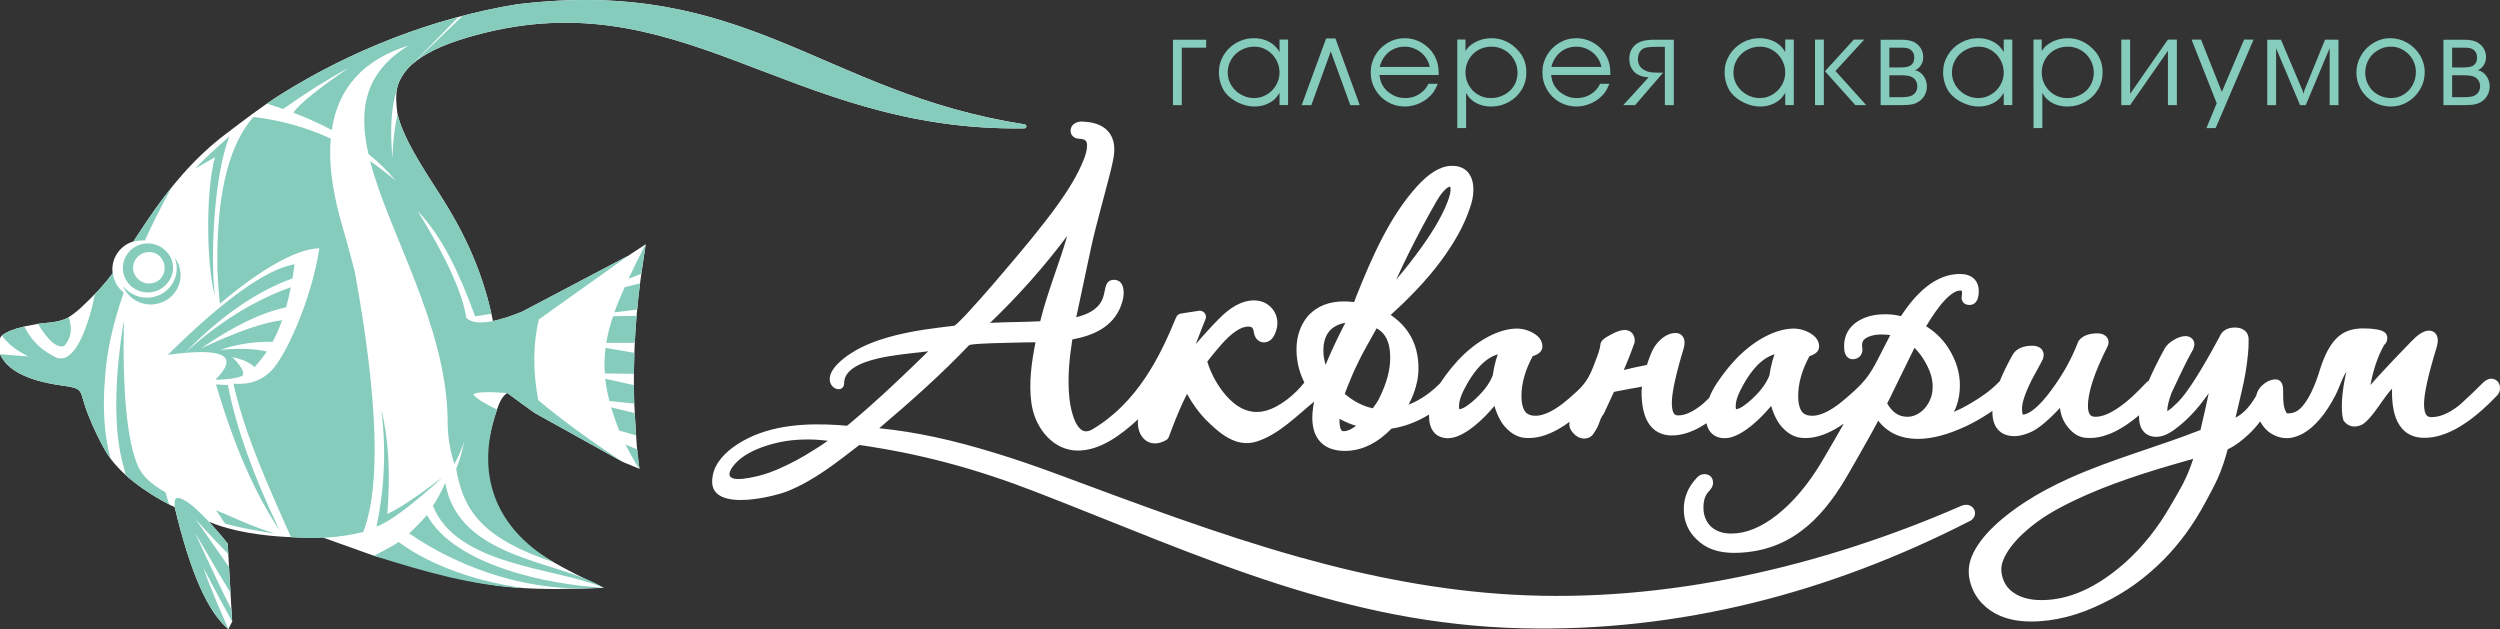 <?xml version="1.0" encoding="UTF-8" standalone="no"?>
<svg
   xmlns:dc="http://purl.org/dc/elements/1.1/"
   xmlns:cc="http://creativecommons.org/ns#"
   xmlns:rdf="http://www.w3.org/1999/02/22-rdf-syntax-ns#"
   xmlns:svg="http://www.w3.org/2000/svg"
   xmlns="http://www.w3.org/2000/svg"
   xmlns:xlink="http://www.w3.org/1999/xlink"
   version="1.1"
   width="1604.255"
   height="403.758"
   id="svg34"
   viewBox="0 0 1604.255 403.758">
  <rect x="0" y="0" width="1604.255" height="403.758" fill="#333333" stroke="none"/>
  <defs
     id="defs22">
    <linearGradient
       id="grad1">
      <stop
         offset="201392128%"
         stop-color="#00425b"
         stop-opacity="1"
         id="stop10" />
      <stop
         offset="201392141%"
         stop-color="#004a6a"
         stop-opacity="1"
         id="stop12" />
      <stop
         offset="201392183%"
         stop-color="#0092c8"
         stop-opacity="1"
         id="stop14" />
      <stop
         offset="201392216%"
         stop-color="#004a6a"
         stop-opacity="1"
         id="stop16" />
      <stop
         offset="100%"
         stop-color="#00425b"
         stop-opacity="1"
         id="stop18" />
    </linearGradient>
    <linearGradient
       xlink:href="#grad1"
       id="grad2"
       x1="0"
       y1="0"
       x2="0"
       y2="1"
       gradientUnits="objectBoundingBox" />
  </defs>
  <path
     d="m 657.381,82.369 c -153.677,2.477 -221.503,-98.889 -358.164,-58.108 -16.101,4.804 -27.189,10.382 -34.365,16.674 0.007,-0.017 -6.719,5.304 -9.499,13.637 -0.869,2.966 -1.823,7.73 -0.274,18.537 3.603,15.314 15.075,32.825 27.501,52.213 16.576,25.865 27.812,51.147 33.748,80.692 5.234,-1.07 11.503,-3.089 18.809,-6.06 l 43.684,-23.019 24.188,-12.747 11.34,-7.439 c -0.927,6.318 -1.93,12.625 -2.81,18.949 l -0.814,6.128 c -0.715,5.632 -1.333,11.245 -1.854,16.839 l -0.358,3.992 c -0.494,5.807 -0.883,11.594 -1.168,17.359 l -0.273,6.397 c -0.163,4.51 -0.261,9.006 -0.295,13.489 0.001,6.331 -0.13,12.784 0.248,19.101 0.973,16.25 1.577,32.706 3.362,41.835 l -10.637,-4.355 c -37.769,-21.006 -56.653,-31.511 -56.653,-31.511 -5.528,-3.936 -11.383,-8.192 -17.567,-12.771 -2.976,1.776 -4.996,5.676 -6.582,10.543 -23.223,69.046 16.765,89.93 68.635,114.503 -43.084,1.576 -69.768,1.61 -111.237,-11.106 -11.139,-3.805 -25.302,-6.451 -36.274,-9.465 l -33.138,-11.854 c -6.51,0.448 -13.139,0.174 -20.23,-0.116 -18.36,-0.752 -37.923,-3.683 -52.45,-9.855 l 0.115,0.274 c 6.051,6.5 11.088,12.784 11.747,13.671 l 0.384,6.676 0.487,8.466 0.952,16.561 0.612,10.637 0.446,7.728 -2.452,4.896 c -12.996,-11.041 -24.061,-35.009 -34.458,-78.321 l -0.033,-0.016 v -0.102 c -1.281,-0.489 -2.497,-1.046 -3.635,-1.689 -14.063,-7.184 -32.063,-19.568 -40.405,-33.727 -3.92,-6.652 -7.702,-14.511 -11.347,-23.577 -6.667,-16.585 -1.215,-16.708 -17.889,-19.095 -21.286,-3.048 -34.212,-9.714 -38.78,-19.996 -1.667,-2.4 -1.193,-9.733 1.216,-11.941 2.816,-2.276 7.609,-4.21 14.379,-5.797 3.788,-0.731 8.352,-1.627 9.022,-1.734 4.972,-0.65 9.383,-0.852 11.95,-1.464 4.347,-1.037 5.926,-1.769 7.526,-2.775 5.468,-3.438 9.781,-7.61 19.25,-17.338 4.005,-4.46 6.638,-7.654 8.923,-10.766 -0.106,-0.807 -0.161,-1.629 -0.161,-2.465 0,-8.528 5.696,-15.727 13.49,-18.003 2.44,-3.77 5.392,-8.253 9.091,-13.722 14.065,-20.792 30.132,-40.148 50.301,-55.331 11.611,-8.741 23.084,-17.705 35.401,-25.422 44.847,-28.099 97.8,-49.034 151.455,-57.727 147.946,-17.923 195.414,56.821 325.672,77.065 0.715,0.091 1.218,0.736 1.126,1.437 -0.084,0.634 -0.628,1.099 -1.259,1.116 z"
     style="fill:#ffffff;fill-rule:evenodd"
     id="path26" />
  <g
     id="g205"
     transform="translate(569.55,-209.539)">
    <path
       d="m -155.397,366.409 0.025,-0.015 m 0.117,-0.072 0.017,-0.011 -0.017,0.011 0.017,-0.011 0.038,-0.024 -0.013,0.091 -0.004,0.025 -8e-4,0.006 c -0.923,6.221 -1.916,12.536 -2.792,18.827 -2.587,1.003 -5.323,2.067 -8.211,3.193 3.183,-6.791 6.804,-14.062 10.824,-22.019 l 5e-4,-3e-4 6e-4,-3e-4 h 3e-4 l 0.024,-0.015 0.117,-0.072 0.017,-0.011 0.038,-0.024 0.055,-0.035 -0.055,0.035 z m 0.11,-0.069 0.047,-0.029 z m 0.047,-0.029 0.047,-0.029 z m 0.047,-0.029 0.046,-0.029 z m -0.346,0.215 z m 0.142,-0.088 0.017,-0.011 0.038,-0.024 M -304.896,250.633 c -0.54,0.451 -2.125,1.846 -3.905,4 -3.422,4.074 -5.442,8.418 -6.319,13.019 -3.404,10.864 -4.265,25.277 -2.583,43.24 0.155,-9.194 1.234,-18.609 3.232,-28.245 3.603,15.314 15.075,32.825 27.501,52.213 15.589,24.324 26.454,48.133 32.63,75.457 l 0.103,0.574 -10.402,1.647 c -10.409,-28.327 -21.211,-51.264 -36.869,-67.549 18.284,29.54 28.671,52.358 31.166,68.451 3.083,3.111 8.791,3.814 17.12,2.112 l 0.246,-0.051 c 0.329,-0.069 0.662,-0.141 1,-0.217 l 0.254,-0.058 0.512,-0.12 0.258,-0.062 0.26,-0.063 0.261,-0.065 0.048,-0.012 0.479,-0.122 0.266,-0.069 0.004,-10e-4 0.417,-0.11 0.215,-0.058 0.444,-0.121 0.273,-0.076 0.01,-0.003 0.46,-0.13 0.081,-0.023 0.278,-0.08 0.281,-0.082 0.447,-0.132 0.295,-0.088 0.458,-0.14 0.286,-0.088 0.398,-0.124 0.392,-0.124 0.439,-0.141 0.285,-0.093 0.473,-0.155 0.247,-0.082 0.572,-0.193 0.081,-0.028 0.025,-0.008 0.095,-0.032 0.598,-0.206 0.197,-0.068 0.579,-0.203 0.25,-0.089 0.414,-0.148 0.27,-0.097 0.044,-0.016 0.734,-0.268 0.043,-0.016 0.175,-0.065 0.642,-0.239 0.013,-0.005 0.029,-0.011 0.716,-0.271 0.097,-0.037 0.119,-0.046 0.658,-0.254 0.074,-0.029 0.047,-0.018 c 0.266,-0.103 0.534,-0.208 0.803,-0.314 l 0.013,-0.005 0.061,-0.024 0.673,-0.268 0.138,-0.055 0.073,-0.029 c 0.268,-0.107 0.538,-0.216 0.81,-0.327 v 0.001 l 25.204,-13.282 1.309,-0.69 1.342,-0.707 1.375,-0.725 2.85,-1.502 1.475,-0.777 1.508,-0.795 1.541,-0.812 1.574,-0.83 1.607,-0.847 1.641,-0.865 1.674,-0.882 0.584,-0.308 0.003,-0.002 24.185,-12.745 c -38.159,27.205 -57.236,40.807 -57.236,40.807 -3.757,15.59 -3.894,32.831 -0.415,51.722 4.644,3.97 23.688,19.82 54.394,39.766 -37.769,-21.006 -56.653,-31.511 -56.653,-31.511 -5.528,-3.936 -11.383,-8.192 -17.567,-12.771 -13.401,-0.992 -20.675,-0.652 -21.822,1.02 2.681,2.953 7.761,6.128 15.24,9.524 -14.001,40.606 -2.233,75.289 36.357,98.086 -45.329,-15.25 -57.873,-32.603 -62.568,-59.888 2.215,-5.676 3.96,-11.627 5.228,-17.853 -1.657,5.116 -3.783,9.995 -6.368,14.639 -3.123,-9.398 -4.571,-19.302 -4.342,-29.712 -1.463,-60.56 -37.786,-118.28 -49.747,-164.634 5.507,3.787 10.99,7.993 16.451,12.653 -5.05,-6.163 -10.907,-11.909 -17.567,-17.244 -6.397,-28.385 -2.583,-52.253 25.746,-69.54 -28.754,8.926 -45.172,26.987 -49.262,54.177 -7.567,-4.052 -15.797,-7.764 -24.688,-11.136 4.065,-5.725 15.886,-15.297 35.461,-28.715 -12.731,6.849 -26.727,15.63 -41.986,26.343 l 0.001,0.001 c -3.389,-1.181 -6.866,-2.314 -10.433,-3.402 3.009,-2.077 6.055,-4.098 9.154,-6.04 5.576,-3.494 11.278,-6.876 17.09,-10.139 l 0.14,-0.078 c 0.672,-0.377 1.345,-0.751 2.02,-1.125 l 0.214,-0.119 c 0.683,-0.378 1.367,-0.753 2.053,-1.127 l 0.131,-0.071 c 0.697,-0.38 1.396,-0.758 2.096,-1.135 l 0.133,-0.072 c 0.694,-0.373 1.389,-0.744 2.087,-1.114 l 0.176,-0.093 c 0.705,-0.373 1.411,-0.745 2.119,-1.114 l 0.035,-0.018 c 6.671,-3.483 13.471,-6.807 20.378,-9.957 l 0.2,-0.091 c 0.689,-0.314 1.379,-0.625 2.07,-0.935 l 0.295,-0.133 c 0.656,-0.294 1.314,-0.587 1.973,-0.878 l 0.441,-0.195 c 0.646,-0.285 1.294,-0.568 1.942,-0.85 l 0.41,-0.178 c 0.664,-0.288 1.33,-0.575 1.996,-0.859 l 0.371,-0.158 c 0.659,-0.281 1.319,-0.561 1.98,-0.839 l 0.455,-0.191 c 0.639,-0.268 1.28,-0.535 1.921,-0.8 l 0.495,-0.204 c 0.647,-0.267 1.296,-0.532 1.944,-0.796 l 0.4,-0.162 c 0.666,-0.27 1.332,-0.538 1.999,-0.804 l 0.393,-0.156 c 4.555,-1.813 9.147,-3.548 13.771,-5.203 l 0.39,-0.14 c 0.613,-0.219 1.227,-0.435 1.841,-0.651 l 0.664,-0.234 c 0.587,-0.205 1.175,-0.408 1.763,-0.611 l 0.73,-0.252 c 0.56,-0.192 1.12,-0.382 1.681,-0.571 l 0.856,-0.289 c 0.526,-0.176 1.052,-0.351 1.579,-0.526 l 0.959,-0.316 c 0.511,-0.168 1.023,-0.334 1.535,-0.5 l 1.006,-0.324 c 0.495,-0.159 0.991,-0.317 1.487,-0.475 l 1.054,-0.332 c 0.484,-0.152 0.968,-0.303 1.453,-0.454 l 1.138,-0.35 1.377,-0.42 1.174,-0.353 c 0.456,-0.137 0.913,-0.274 1.369,-0.409 0.385,-0.114 0.77,-0.226 1.155,-0.339 0.471,-0.138 0.943,-0.276 1.414,-0.412 0.343,-0.099 0.687,-0.196 1.03,-0.294 0.509,-0.145 1.019,-0.292 1.529,-0.435 0.373,-0.105 0.747,-0.208 1.12,-0.312 0.465,-0.129 0.929,-0.259 1.394,-0.387 l 0.035,-0.01 c 0.826,-0.227 1.652,-0.45 2.479,-0.671 z m 136.454,244.111 c 2.689,1.134 5.312,2.207 7.87,3.216 0.119,1.205 0.244,2.409 0.374,3.613 0.315,2.94 0.662,5.875 1.036,8.803 -3.499,-4.236 -8.2,-14.7 -9.28,-15.632 z m -14.197,91.722 c -43.14,3.978 -88.942,-10.308 -124.37,-34.632 2.034,-1.832 3.974,-3.737 5.82,-5.715 1.877,-1.901 3.747,-3.933 5.613,-6.097 17.611,32.588 79.8,45.209 112.937,46.444 z m -200.206,-32.222 c -14.001,-31.713 -29.321,-64.701 -36.932,-98.542 14.314,1.319 22.869,-5.136 28.326,-13.26 10.039,-14.948 22.462,-45.385 26.855,-73.601 -14.325,0.183 -38.28,13.73 -63.847,35.656 -0.783,-7.357 -1.314,-14.493 -1.597,-21.409 -0.47,-25.839 1.614,-47.356 6.252,-64.552 l 0.004,-0.018 0.15,-0.544 c 0.427,-1.535 0.873,-3.052 1.342,-4.55 l 0.104,-0.33 c 0.074,-0.234 0.152,-0.466 0.227,-0.7 3.734,-11.446 8.754,-20.717 15.06,-27.812 16.868,2.026 33.359,6.391 49.582,13.884 -1.248,14.372 0.66,31.08 5.732,50.131 3.531,12.101 6.758,23.806 9.682,35.112 14.974,82.267 16.779,137.997 5.43,167.222 -14.426,3.672 -31.642,4.629 -46.37,3.314 z m -10.1,-2.351 -0.846,-0.075 c -12.092,-1.947 -20.875,-3.386 -31.062,-6.188 -2.143,-2.303 -4.317,-6.872 -6.312,-8.688 11.52,4.434 22.757,10.473 38.22,14.952 z m -68.185,-18.723 c -6.032,-3.082 -12.789,-7.121 -19.197,-11.846 -2.648,-2.265 -5.275,-3.435 -8.569,-6.975 -2.247,-9.462 -2.396,-8.475 -3.573,-14.883 -3.971,-21.621 -3.171,-49.804 2.4,-84.549 -0.951,46.824 2.115,78.181 9.199,94.072 2.918,5.899 7.306,10.525 17.546,16.507 z m -37.523,-29.397 c -1.054,-1.422 -2.021,-2.866 -2.883,-4.329 l -0.183,-0.313 -0.047,-0.08 -0.137,-0.234 -0.093,-0.161 -0.09,-0.155 -0.14,-0.243 -0.226,-0.395 -0.004,-0.006 -0.179,-0.315 -0.05,-0.089 -0.005,-0.008 -0.223,-0.397 -9e-4,-10e-4 -0.086,-0.153 -0.143,-0.256 -0.039,-0.07 -0.182,-0.329 -0.007,-0.013 -0.174,-0.317 -0.053,-0.098 -0.013,-0.023 c -0.139,-0.254 -0.278,-0.51 -0.417,-0.768 l -0.025,-0.047 -0.035,-0.066 -0.181,-0.337 -0.011,-0.02 -0.219,-0.412 -0.007,-0.013 -0.124,-0.234 -0.103,-0.195 -0.078,-0.148 -0.148,-0.283 -0.032,-0.061 -0.18,-0.346 -0.014,-0.028 -0.165,-0.321 -0.06,-0.116 -0.119,-0.233 -0.105,-0.206 -0.017,-0.033 -0.19,-0.373 -0.019,-0.037 -0.028,-0.055 -0.179,-0.355 -0.018,-0.035 -0.161,-0.322 -0.063,-0.127 -0.115,-0.232 -0.108,-0.219 -0.07,-0.142 -0.154,-0.312 -0.024,-0.05 -0.178,-0.364 -0.021,-0.043 -0.157,-0.323 -0.066,-0.137 -0.111,-0.231 -0.111,-0.231 -0.066,-0.138 -0.156,-0.327 -0.021,-0.044 -0.177,-0.373 -0.024,-0.051 -0.152,-0.323 -0.069,-0.147 -0.107,-0.229 -0.114,-0.244 -0.062,-0.134 -0.159,-0.343 -0.017,-0.037 -0.176,-0.382 -0.028,-0.06 -0.148,-0.323 -0.072,-0.158 -0.103,-0.227 -0.117,-0.258 -0.058,-0.129 -0.162,-0.358 -0.014,-0.03 -0.175,-0.391 -0.031,-0.069 -0.144,-0.323 -0.075,-0.17 -0.099,-0.224 -0.119,-0.272 -0.055,-0.124 -0.164,-0.374 -0.01,-0.023 -0.174,-0.399 -0.034,-0.079 -0.139,-0.323 -0.078,-0.181 -0.095,-0.221 -0.122,-0.285 -0.051,-0.119 -0.166,-0.391 -0.007,-0.016 -0.173,-0.408 -0.037,-0.088 -0.135,-0.322 -0.081,-0.194 -0.091,-0.218 -0.125,-0.3 -0.047,-0.114 -0.169,-0.407 -0.003,-0.008 -0.172,-0.417 -0.041,-0.099 -0.131,-0.32 -0.084,-0.206 -0.087,-0.215 -0.127,-0.315 -0.044,-0.108 -0.171,-0.424 c -6.667,-16.585 -1.215,-16.708 -17.889,-19.095 -21.286,-3.048 -34.212,-9.714 -38.78,-19.996 5.46,0.539 11.537,1.009 18.232,1.409 -7.486,-3.516 -13.159,-7.965 -17.016,-13.349 2.816,-2.276 7.609,-4.21 14.379,-5.797 4.203,8.364 10.264,14.594 18.183,18.694 l -0.013,-0.012 c 13.247,9.098 22.744,-17.735 27.2,-39.558 0.756,-0.771 1.546,-1.581 2.377,-2.435 4.109,-4.575 6.774,-7.818 9.101,-11.007 l 0.002,-0.003 c 0.546,5.148 3.041,9.447 6.961,12.493 -7.01,20.158 -11.012,38.389 -12.009,54.697 0.009,-0.186 0.017,-0.371 0.027,-0.558 -1.719,20.008 -0.56,37.482 3.474,52.425 z m -46.518,-86.428 0.176,-0.031 0.026,-0.004 0.034,-0.006 c 4.972,-0.65 9.383,-0.852 11.95,-1.464 l 0.005,-10e-4 c 1.508,-0.268 2.94,-0.647 4.463,-1.276 1.314,-0.48 2.181,-0.947 3.054,-1.495 0.002,0.002 0.003,8e-4 0.005,-0.003 2.577,7.581 1.575,13.765 -3.007,18.549 -4.309,1.345 -10.109,-3.11 -16.705,-14.269 z m 61.086,-52.655 c 2.465,-3.811 5.454,-8.353 9.218,-13.918 4.853,-7.175 9.945,-14.178 15.361,-20.898 -6.431,11.803 -12.138,23.142 -17.123,34.019 -0.56,-0.049 -0.458,-0.075 -1.703,-0.075 -1.245,0 -4.008,0.355 -5.753,0.872 z m 211.425,-145.01 c 0.401,-0.104 0.801,-0.206 1.202,-0.309 0.459,-0.118 0.918,-0.236 1.378,-0.353 0.396,-0.1 0.793,-0.199 1.19,-0.298 0.465,-0.116 0.93,-0.233 1.395,-0.347 0.416,-0.102 0.833,-0.203 1.25,-0.304 0.438,-0.106 0.875,-0.212 1.313,-0.317 0.432,-0.103 0.864,-0.205 1.296,-0.306 0.426,-0.1 0.853,-0.201 1.28,-0.299 0.44,-0.102 0.881,-0.202 1.321,-0.303 0.424,-0.097 0.849,-0.193 1.274,-0.289 0.423,-0.095 0.847,-0.189 1.271,-0.282 0.46,-0.102 0.92,-0.202 1.38,-0.302 l 1.176,-0.253 c 0.482,-0.103 0.964,-0.205 1.447,-0.306 l 1.142,-0.238 c 0.489,-0.101 0.978,-0.2 1.468,-0.299 0.385,-0.078 0.77,-0.156 1.156,-0.233 0.469,-0.093 0.938,-0.185 1.407,-0.276 0.406,-0.079 0.811,-0.158 1.216,-0.236 0.481,-0.092 0.963,-0.182 1.444,-0.273 0.376,-0.07 0.753,-0.142 1.129,-0.211 0.52,-0.096 1.04,-0.189 1.56,-0.283 0.351,-0.063 0.701,-0.127 1.052,-0.189 0.61,-0.108 1.219,-0.213 1.829,-0.317 l 0.755,-0.13 c 0.874,-0.149 1.747,-0.293 2.622,-0.435 147.946,-17.923 195.414,56.821 325.672,77.065 0.715,0.091 1.218,0.736 1.126,1.437 -0.084,0.634 -0.628,1.099 -1.259,1.116 -153.677,2.477 -221.503,-98.889 -358.164,-58.108 -16.101,4.804 -27.189,10.382 -34.365,16.674 l 0.011,-0.027 -0.208,0.187 m 30.75,-30.563 c 0.496,-0.131 0.992,-0.263 1.488,-0.392 z m -216.474,172.918 c 2.788,6.988 9.714,11.935 17.819,11.935 10.565,0 19.131,-8.411 19.131,-18.786 0,-4.204 -1.406,-8.085 -3.782,-11.215 0.847,2.123 1.312,4.434 1.312,6.851 0,10.377 -8.565,18.786 -19.132,18.786 -6.285,0 -11.863,-2.975 -15.35,-7.571 z m 59.675,63.242 c 11.399,38.925 25.01,70.136 40.832,93.632 -16.795,-34.736 -27.864,-65.799 -33.203,-93.191 -5.086,-0.293 -7.629,-0.441 -7.629,-0.441 z m 109.931,83.057 c 2.101,-26.119 0.83,-48.37 -3.814,-66.754 3.139,25.052 2.091,50.022 -3.14,74.905 8.134,-2.805 22.343,-13.38 42.627,-31.724 -16.974,12.773 -28.865,20.631 -35.672,23.574 z M -431.609,310.453 c -6.278,22.655 -5.275,71.045 -0.017,88.986 -2.995,-23.466 -0.918,-76.303 9.254,-102.334 -10.055,8.774 -17.384,15.677 -21.986,20.709 8.499,-4.908 12.749,-7.362 12.749,-7.362 z m -29.378,79.159 c 1.574,-2.369 2.49,-5.199 2.49,-8.239 0,-4.166 -1.72,-7.938 -4.5,-10.668 -0.102,-0.099 -0.205,-0.198 -0.308,-0.294 l -0.064,-0.063 c -2.899,-2.847 -6.902,-4.608 -11.325,-4.609 -4.423,8e-4 -8.428,1.762 -11.326,4.609 -2.899,2.846 -4.691,6.779 -4.691,11.122 0,4.344 1.793,8.275 4.691,11.121 2.899,2.847 6.903,4.607 11.326,4.607 4.423,0 8.427,-1.76 11.325,-4.607 0.91,-0.892 1.709,-1.893 2.382,-2.979 z m -20.142,-15.375 c 1.86,-1.826 4.429,-2.956 7.268,-2.956 1.768,0 3.433,0.44 4.886,1.212 0.693,0.426 1.331,0.926 1.906,1.49 1.95,1.915 3.158,4.563 3.158,7.487 0,2.891 -1.181,5.513 -3.094,7.424 -1.819,1.599 -4.221,2.572 -6.855,2.572 -2.839,0 -5.408,-1.13 -7.268,-2.956 -1.86,-1.825 -3.01,-4.349 -3.01,-7.137 0,-2.786 1.151,-5.31 3.01,-7.136 z m 23.636,160.723 0.033,0.016 c 10.396,43.312 21.461,67.279 34.458,78.321 -4.456,-10.744 -10.638,-23.689 -16.038,-39.405 7.949,15.286 14.112,26.788 18.49,34.51 l -0.446,-7.728 c -5.19,-10.051 -13.004,-26.502 -23.444,-49.358 9.953,17.191 17.564,30.098 22.832,38.721 l -0.952,-16.561 -21.361,-30.578 c 8.526,9.363 15.483,16.732 20.873,22.112 l -0.384,-6.676 -0.034,-0.046 -0.037,-0.049 -0.003,-0.005 -0.047,-0.061 -0.044,-0.057 -0.009,-0.011 -0.108,-0.139 -0.016,-0.021 -0.071,-0.09 -0.052,-0.066 -0.025,-0.031 -0.083,-0.105 -0.053,-0.067 -0.035,-0.045 -0.094,-0.118 -0.052,-0.065 -0.048,-0.06 -0.105,-0.131 -0.049,-0.061 -0.062,-0.077 -0.116,-0.143 -0.044,-0.055 -0.077,-0.095 -0.126,-0.156 -0.038,-0.047 -0.093,-0.115 -0.136,-0.168 -0.03,-0.036 -0.112,-0.137 -0.146,-0.179 -0.02,-0.025 -0.131,-0.16 -0.156,-0.19 -0.009,-0.011 -0.151,-0.184 -0.161,-0.195 -0.004,-0.005 -0.169,-0.204 -0.156,-0.188 -0.018,-0.021 -0.178,-0.214 -0.149,-0.179 -0.033,-0.04 -0.186,-0.223 -0.141,-0.169 -0.05,-0.059 -0.326,-0.388 -0.067,-0.08 -0.203,-0.24 -0.12,-0.142 -0.086,-0.102 -0.21,-0.247 -0.108,-0.127 -0.106,-0.124 -0.217,-0.255 -0.094,-0.11 -0.127,-0.148 -0.224,-0.261 -0.079,-0.092 -0.148,-0.172 -0.231,-0.268 -0.063,-0.073 -0.171,-0.198 -0.237,-0.273 -0.046,-0.053 -0.194,-0.223 -0.243,-0.279 -0.028,-0.032 -0.218,-0.249 -0.248,-0.283 -0.009,-0.01 -0.243,-0.275 -0.243,-0.275 -0.011,-0.013 -0.257,-0.29 -0.227,-0.256 -0.032,-0.035 -0.262,-0.293 -0.21,-0.236 -0.053,-0.059 -0.266,-0.296 -0.193,-0.215 -0.075,-0.083 -0.407,-0.449 -0.038,-0.042 -0.098,-0.107 -0.275,-0.301 -0.155,-0.17 -0.048,-0.053 -0.35,-0.382 -0.135,-0.147 -0.144,-0.156 -0.281,-0.304 -0.028,-0.03 -0.215,-0.231 c -5.585,-6.003 -12.041,-12.201 -16.717,-14.513 -6.001,-2.966 -5.644,0.236 -5.638,4.665 z m 298.669,-143.596 c -0.715,5.632 -1.333,11.245 -1.854,16.839 l -14.608,1.775 c 1.83,-5.137 4.029,-10.469 6.568,-16.121 3.531,-0.896 6.831,-1.728 9.894,-2.494 z m -2.211,20.831 c -0.494,5.807 -0.883,11.594 -1.168,17.359 h -18.305 c 0.924,-5.597 2.392,-11.226 4.362,-17.086 z m -1.441,23.756 c -0.163,4.51 -0.261,9.006 -0.295,13.489 l -18.675,-0.268 c -0.393,-5.584 -0.225,-10.987 0.462,-16.385 6.791,1.173 12.961,2.227 18.508,3.164 z m -0.293,20.717 c 0.032,3.968 0.114,7.925 0.247,11.873 l -15.968,-1.683 c -1.27,-4.964 -2.147,-9.691 -2.648,-14.277 z m 0.49,17.907 c 0.227,4.795 0.526,9.575 0.902,14.339 -3.359,-0.957 -6.968,-1.989 -10.827,-3.096 -2.079,-5.234 -3.797,-10.171 -5.17,-14.886 z m -269.119,-21.34 c 15.739,-15.618 5.579,-20.946 -30.48,-15.985 36.042,-35.581 63.173,-54.968 81.395,-58.161 -0.424,3.11 -0.887,6.156 -1.396,9.132 -23.122,8.295 -46.123,24.216 -69.002,47.762 22.179,-19.915 44.833,-33.961 67.968,-42.139 -0.885,4.479 -1.889,8.783 -3.033,12.901 -15.837,3.351 -34.032,12.143 -54.588,26.377 22.951,-10.725 40.285,-16.761 52.007,-18.11 -1.736,4.956 -3.729,9.583 -6.023,13.85 -11.799,-0.196 -22.971,1.507 -33.514,5.111 12.636,-1.015 22.552,-0.63 29.749,1.155 -0.888,1.321 -1.813,2.598 -2.777,3.831 -1.885,2.41 -3.505,4.455 -5.125,6.176 -3.079,-3.012 -7.822,-5.145 -14.227,-6.401 5.778,5.774 7.949,9.754 6.511,11.942 -3.983,1.645 -9.25,2.407 -17.464,2.559 z m -97.024,-21.637 z m 7.772,-21.899 -0.176,0.136 c -0.285,0.22 -0.565,0.431 -0.838,0.636 0.274,-0.205 0.553,-0.417 0.838,-0.636 z m 5.094,-4.321 0.555,-0.513 c -0.184,0.173 -0.37,0.343 -0.555,0.513 z m 201.783,151.933 c 22.079,16.452 53.667,26.106 81.056,29.66 -33.523,-1.5 -64.887,-10.779 -96.759,-20.758 4.458,-2.561 11.764,-6.037 15.702,-8.902 z m 131.135,29.154 c -30.777,-12.797 -93.865,-13.816 -109.096,-52.364 3.026,-4.594 5.66,-9.49 7.9,-14.691 8.535,49.279 73.574,49.83 101.196,67.055 z m -341.528,-174.243 3e-4,-3e-4 z m 3e-4,-3e-4 c 0.381,-0.248 0.773,-0.512 1.177,-0.793 -0.404,0.282 -0.795,0.545 -1.177,0.793 z m 1.19,-0.802 c 0.402,-0.282 0.816,-0.58 1.243,-0.897 -0.427,0.317 -0.841,0.616 -1.243,0.897 z"
       style="fill:#85ccbd;fill-rule:evenodd"
       id="path28" />
    <path
       d="m 267.454,454.984 c -0.133,-0.263 -0.262,-0.527 -0.391,-0.793 -0.478,-0.992 -0.919,-2.001 -1.327,-3.024 -1.103,-2.768 -1.938,-5.631 -2.49,-8.558 -0.56,-2.966 -0.832,-5.977 -0.832,-8.995 0,-1.982 0.148,-3.963 0.456,-5.921 0.296,-1.885 0.743,-3.744 1.359,-5.55 0.608,-1.781 1.373,-3.504 2.294,-5.146 0.923,-1.646 1.997,-3.201 3.201,-4.654 l 0.016,-0.019 0.108,-0.117 0.792,-0.83 0.004,0.004 c 1.198,-1.21 2.501,-2.309 3.905,-3.277 1.674,-1.154 3.471,-2.112 5.359,-2.866 1.956,-0.782 3.99,-1.347 6.064,-1.715 2.196,-0.389 4.426,-0.561 6.655,-0.561 1.514,0 3.028,0.061 4.537,0.188 0.738,0.062 1.474,0.14 2.208,0.235 0.23,-0.585 0.456,-1.171 0.681,-1.757 0.293,-0.771 0.584,-1.542 0.87,-2.315 l 0.009,-0.024 c 9.756,-24.349 21.178,-50.846 39.03,-70.418 3.184,-3.49 6.822,-6.877 10.873,-9.34 3.289,-2 6.942,-3.427 10.824,-3.577 l 0.018,-7e-4 h 0.051 l 0.049,-5e-4 c 2.001,-0.039 4.027,0.196 5.914,0.887 6.118,2.236 8.241,8.289 8.241,14.332 0,1.022 -0.059,2.045 -0.163,3.062 -0.106,1.045 -0.26,2.086 -0.466,3.116 -0.208,1.04 -0.469,2.069 -0.769,3.087 -0.311,1.057 -0.665,2.101 -1.059,3.13 -0.913,2.718 -1.969,5.388 -3.138,8.005 -1.264,2.831 -2.658,5.603 -4.157,8.317 -1.611,2.917 -3.342,5.77 -5.16,8.563 -1.955,3.006 -4.014,5.945 -6.151,8.824 -2.311,3.115 -4.736,6.146 -7.247,9.102 -2.719,3.202 -5.539,6.32 -8.432,9.366 -2.918,3.072 -5.913,6.072 -8.966,9.011 -2.416,2.326 -4.869,4.615 -7.352,6.87 1.989,1.352 3.879,2.848 5.629,4.499 2.494,2.353 4.676,4.997 6.467,7.923 1.93,3.155 3.355,6.562 4.292,10.14 0.988,3.769 1.421,7.652 1.421,11.545 0,5.589 -1.112,11.039 -3.072,16.263 -0.86,2.293 -1.874,4.527 -3.016,6.694 -0.09,0.17 -0.18,0.339 -0.271,0.508 2.155,-0.83 4.247,-1.817 6.266,-2.936 2.513,-1.392 4.908,-2.989 7.181,-4.744 2.375,-1.832 4.616,-3.836 6.732,-5.961 2.313,-3.5 4.79,-6.898 7.459,-10.136 2.526,-3.064 5.227,-5.99 8.123,-8.708 2.736,-2.568 5.647,-4.951 8.735,-7.085 2.936,-2.03 6.028,-3.827 9.26,-5.344 l 0.083,-0.042 0.022,-0.009 c 1.333,-0.605 2.683,-1.161 4.062,-1.652 1.317,-0.468 2.657,-0.876 4.014,-1.209 1.311,-0.323 2.639,-0.574 3.978,-0.746 1.279,-0.164 2.57,-0.259 3.86,-0.259 1.262,0 2.542,0.162 3.776,0.421 1.297,0.273 2.579,0.663 3.808,1.16 1.203,0.487 2.374,1.081 3.462,1.791 1.015,0.662 1.976,1.434 2.796,2.329 l 0.011,0.012 0.116,0.136 c 0.324,0.37 0.621,0.762 0.881,1.18 0.267,0.429 0.494,0.881 0.679,1.351 0.194,0.494 0.337,1.006 0.434,1.527 0.097,0.521 0.149,1.049 0.149,1.579 0,0.495 -0.073,0.984 -0.215,1.458 -0.14,0.464 -0.348,0.902 -0.607,1.31 l -0.053,0.088 -0.072,0.102 c -0.205,0.298 -0.441,0.571 -0.699,0.825 -0.249,0.246 -0.519,0.47 -0.804,0.673 -0.525,0.375 -1.082,0.687 -1.669,0.955 -0.473,0.217 -0.958,0.401 -1.446,0.584 -0.098,0.036 -0.196,0.074 -0.294,0.111 l -0.314,0.127 c -0.018,0.007 -0.036,0.015 -0.055,0.022 -1.078,2.002 -2.075,4.05 -2.962,6.144 -0.92,2.173 -1.725,4.396 -2.38,6.663 -0.609,2.108 -1.083,4.254 -1.404,6.426 -0.305,2.064 -0.465,4.148 -0.465,6.236 0,2.07 0.151,4.237 0.661,6.25 0.344,1.359 0.88,2.741 1.747,3.857 l 0.041,0.052 0.03,0.052 c 0.667,0.827 1.498,1.433 2.481,1.842 1.262,0.526 2.686,0.694 4.044,0.694 2.039,0 4.078,-0.469 5.99,-1.153 2.538,-0.907 4.967,-2.214 7.235,-3.662 2.986,-1.908 5.808,-4.135 8.478,-6.461 7.928,-6.907 11.374,-10.199 15.11,-19.486 0.946,-2.352 1.865,-4.718 2.715,-7.106 0.588,-1.653 1.161,-3.341 1.614,-5.036 0.183,-0.687 0.466,-1.736 0.466,-2.448 0,-0.405 0.064,-0.808 0.186,-1.194 0.119,-0.376 0.292,-0.734 0.515,-1.06 0.374,-0.578 0.865,-1.086 1.385,-1.532 0.589,-0.505 1.236,-0.953 1.893,-1.363 0.759,-0.475 1.548,-0.912 2.337,-1.333 0.987,-0.527 1.985,-1.028 2.988,-1.512 l 0.072,-0.036 0.087,-0.038 c 1.279,-0.592 2.637,-1.111 4.02,-1.399 1.252,-0.261 2.568,-0.335 3.818,-0.022 1.539,0.384 2.799,1.216 3.664,2.551 0.831,1.281 1.126,2.787 1.126,4.295 0,0.263 -0.026,0.525 -0.078,0.783 -0.049,0.243 -0.12,0.481 -0.213,0.711 -0.563,1.639 -1.158,3.268 -1.771,4.889 -0.729,1.925 -1.482,3.841 -2.256,5.748 -0.743,1.833 -1.507,3.657 -2.278,5.478 -0.146,0.344 -0.292,0.688 -0.438,1.031 l 0.131,-0.033 0.025,-0.008 2.825,-0.668 c 1.19,-0.297 2.382,-0.575 3.58,-0.841 1.179,-0.262 2.36,-0.512 3.546,-0.741 0.561,-0.109 1.123,-0.218 1.684,-0.333 0.577,-0.118 1.154,-0.242 1.73,-0.366 l 0.44,-0.095 0.894,-0.2 c 0.207,-0.666 0.42,-1.331 0.644,-1.991 0.279,-0.824 0.573,-1.644 0.879,-2.458 0.305,-0.811 0.623,-1.618 0.957,-2.418 0.328,-0.786 0.67,-1.566 1.027,-2.34 2.239,-4.853 7.564,-10.283 12.986,-11.091 0.349,-0.051 0.701,-0.089 1.052,-0.115 0.346,-0.026 0.694,-0.041 1.041,-0.041 0.865,0 1.701,0.181 2.476,0.569 0.79,0.395 1.438,0.973 1.944,1.697 0.405,0.58 0.689,1.226 0.868,1.91 0.172,0.66 0.248,1.341 0.248,2.023 0,0.37 -0.028,0.742 -0.067,1.11 -0.042,0.386 -0.102,0.771 -0.173,1.153 -0.073,0.393 -0.158,0.784 -0.255,1.172 -0.103,0.412 -0.215,0.822 -0.336,1.23 l -0.012,0.042 -0.038,0.096 c -1.127,3.718 -2.203,7.453 -3.199,11.208 -0.834,3.145 -1.613,6.308 -2.289,9.491 -0.533,2.508 -1.01,5.042 -1.349,7.583 -0.25,1.876 -0.432,3.795 -0.432,5.689 0,1.399 0.08,2.875 0.383,4.244 0.183,0.828 0.471,1.723 0.954,2.428 0.265,0.387 0.597,0.688 1.02,0.89 0.548,0.261 1.198,0.339 1.8,0.339 2.375,0 4.732,-0.698 6.885,-1.661 3.007,-1.346 5.846,-3.291 8.415,-5.341 0.284,-0.249 0.566,-0.502 0.845,-0.757 0.404,-0.37 0.803,-0.746 1.202,-1.121 0.458,-0.43 0.914,-0.863 1.368,-1.297 0.357,-0.341 0.713,-0.682 1.067,-1.024 0.538,-1.433 1.161,-2.834 1.852,-4.199 0.834,-1.648 1.768,-3.245 2.775,-4.793 l 0.025,-0.042 0.211,-0.312 c 2.311,-3.496 4.783,-6.889 7.449,-10.123 2.529,-3.069 5.233,-6 8.134,-8.721 2.736,-2.568 5.647,-4.95 8.735,-7.085 2.936,-2.03 6.028,-3.827 9.26,-5.344 l 0.087,-0.044 0.027,-0.011 c 1.328,-0.603 2.679,-1.159 4.054,-1.648 1.317,-0.468 2.657,-0.876 4.015,-1.209 1.311,-0.323 2.638,-0.574 3.977,-0.746 1.279,-0.164 2.57,-0.259 3.86,-0.259 1.262,0 2.542,0.162 3.776,0.421 1.297,0.273 2.579,0.663 3.808,1.16 1.203,0.487 2.374,1.081 3.462,1.791 1.015,0.662 1.976,1.434 2.796,2.329 l 0.011,0.012 0.116,0.136 c 0.324,0.37 0.621,0.762 0.881,1.18 0.267,0.429 0.494,0.881 0.679,1.351 0.194,0.494 0.337,1.006 0.434,1.528 0.097,0.52 0.149,1.049 0.149,1.578 0,0.495 -0.073,0.984 -0.216,1.458 -0.139,0.464 -0.348,0.902 -0.607,1.31 l -0.053,0.088 -0.072,0.102 c -0.205,0.298 -0.441,0.571 -0.699,0.825 -0.249,0.246 -0.52,0.47 -0.805,0.674 -0.525,0.375 -1.082,0.687 -1.669,0.955 -0.473,0.217 -0.957,0.401 -1.446,0.584 -0.098,0.036 -0.196,0.074 -0.294,0.111 l -0.314,0.127 c -0.018,0.007 -0.037,0.015 -0.055,0.022 -1.078,2.003 -2.075,4.05 -2.962,6.144 -0.92,2.173 -1.725,4.396 -2.38,6.663 -0.609,2.108 -1.084,4.255 -1.404,6.426 -0.305,2.064 -0.465,4.148 -0.465,6.235 0,2.07 0.151,4.237 0.661,6.25 0.344,1.359 0.88,2.741 1.747,3.857 l 0.042,0.054 0.029,0.052 c 0.667,0.827 1.498,1.432 2.48,1.841 1.262,0.526 2.686,0.694 4.044,0.694 2.04,0 4.077,-0.469 5.99,-1.153 2.538,-0.907 4.967,-2.214 7.235,-3.662 2.987,-1.908 5.808,-4.135 8.478,-6.461 4.204,-3.662 8.59,-7.448 12.148,-11.756 3.359,-4.067 5.916,-8.597 8.304,-13.281 1.449,-2.842 2.908,-5.679 4.368,-8.515 1.189,-2.309 2.381,-4.616 3.575,-6.923 -0.484,-0.082 -0.97,-0.152 -1.457,-0.212 l -0.036,-0.004 -0.044,-0.009 -0.018,-0.003 c -1.279,-0.117 -2.564,-0.184 -3.848,-0.182 -1.163,0.002 -2.327,0.064 -3.483,0.199 -0.99,0.116 -1.977,0.291 -2.941,0.547 -0.719,0.191 -1.429,0.429 -2.116,0.723 l -0.359,0.163 c -0.741,0.337 -1.482,0.755 -2.1,1.289 -0.46,0.396 -0.858,0.858 -1.143,1.396 -0.288,0.545 -0.449,1.143 -0.52,1.754 -0.097,0.829 -0.036,1.684 0.101,2.506 l 0.005,0.031 0.009,0.087 0.021,0.164 10e-4,0.016 c 0.012,0.13 0.022,0.26 0.029,0.39 0.006,0.129 0.015,0.262 0.015,0.391 0,0.743 -0.102,1.48 -0.332,2.187 -0.238,0.731 -0.607,1.399 -1.107,1.982 -0.522,0.61 -1.153,1.092 -1.88,1.434 -0.705,0.332 -1.459,0.518 -2.235,0.583 l -0.039,0.003 h -0.088 l -0.396,0.017 -0.096,0.009 h -0.044 c -1.18,0 -2.25,-0.369 -3.159,-1.123 -0.843,-0.701 -1.402,-1.635 -1.761,-2.661 -0.243,-0.694 -0.391,-1.423 -0.482,-2.152 -0.101,-0.816 -0.136,-1.644 -0.136,-2.466 0,-1.655 0.181,-3.303 0.58,-4.91 0.386,-1.555 0.974,-3.046 1.766,-4.439 0.792,-1.393 1.774,-2.659 2.912,-3.788 1.183,-1.175 2.52,-2.183 3.944,-3.046 1.448,-0.877 2.978,-1.609 4.564,-2.199 1.649,-0.613 3.351,-1.074 5.08,-1.4 1.815,-0.341 3.658,-0.535 5.502,-0.614 1.98,-0.085 3.97,-0.039 5.957,0.114 l 0.087,0.009 0.116,0.014 c 0.369,0.041 0.736,0.086 1.105,0.133 0.38,0.049 0.759,0.104 1.138,0.163 0.385,0.06 0.769,0.124 1.152,0.197 0.379,0.072 0.757,0.152 1.135,0.236 0.477,0.106 0.957,0.207 1.435,0.309 l 0.009,2e-4 c 2.386,-3.648 4.969,-7.19 7.811,-10.495 2.777,-3.229 5.835,-6.272 9.219,-8.867 3.096,-2.374 6.48,-4.377 10.141,-5.746 3.415,-1.277 6.974,-1.965 10.621,-1.965 1.609,0 3.24,0.173 4.785,0.635 1.449,0.433 2.789,1.116 3.936,2.108 1.168,1.011 2.035,2.253 2.605,3.688 0.583,1.469 0.819,3.039 0.819,4.614 0,1.93 -0.22,4.141 -1.142,5.871 -1.021,1.916 -2.653,2.971 -4.836,2.971 -0.505,0 -1.011,-0.049 -1.503,-0.166 -1.069,-0.255 -1.977,-0.804 -2.63,-1.693 -0.625,-0.849 -0.887,-1.844 -0.887,-2.891 0,-0.571 0.078,-1.143 0.202,-1.701 0.065,-0.634 0.1,-1.325 0.016,-1.956 -0.024,-0.178 -0.076,-0.482 -0.168,-0.669 l -0.029,-0.043 c -0.011,-0.006 -0.025,-0.012 -0.035,-0.016 -0.248,-0.102 -0.648,-0.118 -0.913,-0.118 -1.422,0 -2.853,0.604 -4.062,1.308 -2.025,1.179 -3.895,2.883 -5.513,4.565 -2.365,2.461 -4.497,5.221 -6.461,8.009 -2.062,2.927 -3.982,5.966 -5.808,9.048 0.828,0.511 1.641,1.047 2.436,1.608 1.521,1.074 2.978,2.237 4.357,3.489 1.528,1.387 2.956,2.879 4.271,4.468 1.124,1.357 2.162,2.783 3.114,4.266 l 0.009,-0.005 0.512,0.832 c 1.116,1.814 2.124,3.692 3.01,5.629 0.85,1.858 1.584,3.769 2.175,5.725 0.582,1.927 1.027,3.892 1.325,5.883 0.294,1.97 0.444,3.959 0.444,5.951 0,4.598 -0.653,9.178 -2.248,13.503 -0.45,1.22 -0.972,2.41 -1.566,3.563 1.617,-0.687 3.211,-1.425 4.782,-2.213 2.037,-1.022 4.029,-2.123 5.977,-3.284 l 0.074,-0.047 0.076,-0.042 c 1.765,-1.019 3.497,-2.084 5.2,-3.203 1.608,-1.056 3.189,-2.156 4.727,-3.312 1.433,-1.079 2.83,-2.207 4.181,-3.387 1.247,-1.09 2.453,-2.228 3.609,-3.415 l 0.017,-0.026 0.745,-0.745 0.003,0.003 c 1.034,-2.558 2.168,-5.077 3.368,-7.561 1.499,-3.104 3.104,-6.159 4.775,-9.174 0.587,-1.057 1.339,-1.991 2.248,-2.787 0.919,-0.806 1.963,-1.439 3.085,-1.92 1.109,-0.476 2.281,-0.797 3.469,-1.002 1.297,-0.225 2.618,-0.316 3.933,-0.316 1.022,0 2.057,0.113 3.037,0.412 0.993,0.303 1.902,0.794 2.64,1.531 0.866,0.861 1.402,1.907 1.576,3.116 0.163,1.133 -0.025,2.28 -0.407,3.35 l -0.042,0.118 -0.053,0.114 -0.12,0.261 -0.035,0.061 c -0.302,0.602 -0.604,1.204 -0.912,1.803 -0.285,0.553 -0.571,1.107 -0.863,1.657 l -0.016,0.03 -0.044,0.07 -0.04,0.069 c -0.293,0.546 -0.585,1.093 -0.883,1.635 -0.303,0.552 -0.611,1.101 -0.922,1.649 -0.615,1.086 -1.218,2.179 -1.804,3.281 -0.593,1.114 -1.172,2.235 -1.736,3.364 -0.947,1.893 -1.847,3.81 -2.677,5.757 -0.692,1.623 -1.333,3.272 -1.885,4.947 -0.424,1.287 -0.801,2.605 -1.064,3.935 -0.191,0.969 -0.331,1.978 -0.331,2.967 0,0.945 0.032,1.932 0.177,2.866 0.062,0.403 0.154,0.868 0.306,1.268 0.979,-0.079 1.942,-0.376 2.837,-0.766 1.544,-0.673 2.999,-1.652 4.317,-2.693 1.896,-1.498 3.645,-3.238 5.269,-5.022 2.089,-2.296 4.029,-4.745 5.866,-7.246 l 0.034,-0.052 0.155,-0.2 c 1.776,-2.4 3.481,-4.853 5.104,-7.359 1.613,-2.491 3.146,-5.034 4.587,-7.628 1.405,-2.529 2.718,-5.109 3.939,-7.732 1.195,-2.566 2.302,-5.176 3.305,-7.828 0.072,-0.184 0.154,-0.369 0.251,-0.542 0.099,-0.176 0.217,-0.344 0.341,-0.501 0.651,-0.833 1.422,-1.553 2.292,-2.155 0.884,-0.612 1.851,-1.087 2.861,-1.45 1.008,-0.362 2.051,-0.614 3.11,-0.773 1.146,-0.172 2.307,-0.244 3.466,-0.244 0.757,0 1.519,0.057 2.263,0.201 0.727,0.141 1.436,0.371 2.09,0.72 0.886,0.473 1.638,1.122 2.167,1.981 0.535,0.869 0.78,1.837 0.78,2.855 0,0.301 -0.034,0.603 -0.088,0.898 l 0.061,0.021 -0.291,0.882 c -0.074,0.223 -0.161,0.442 -0.253,0.657 -0.091,0.216 -0.191,0.429 -0.296,0.639 l -0.008,0.016 c -1.941,3.85 -3.788,7.755 -5.477,11.723 -1.427,3.354 -2.75,6.765 -3.873,10.233 -0.915,2.824 -1.709,5.711 -2.262,8.629 -0.439,2.317 -0.731,4.697 -0.731,7.058 0,1.753 0.195,4.2 1.312,5.644 0.843,1.089 2.19,1.377 3.505,1.377 4.784,0 9.796,-2.574 13.703,-5.127 6.713,-4.387 12.957,-10.44 18.407,-16.287 l 0.011,-0.012 0.063,-0.063 0.082,-0.081 c 0.396,-0.394 0.809,-0.771 1.244,-1.123 0.236,-0.191 0.479,-0.375 0.729,-0.548 1.349,-3.139 2.8,-6.237 4.314,-9.3 1.787,-3.615 3.661,-7.188 5.594,-10.727 l -0.014,-0.008 0.405,-0.706 0.02,-0.037 0.005,-0.006 0.038,-0.066 c 0.307,-0.536 0.667,-1.04 1.062,-1.514 0.407,-0.488 0.859,-0.94 1.331,-1.363 0.486,-0.438 0.998,-0.845 1.53,-1.224 0.576,-0.411 1.175,-0.79 1.785,-1.148 0.604,-0.354 1.22,-0.692 1.852,-0.993 0.581,-0.277 1.178,-0.521 1.786,-0.733 l 0.045,-0.018 0.056,-0.018 c 0.603,-0.207 1.216,-0.372 1.844,-0.489 0.603,-0.113 1.217,-0.182 1.83,-0.182 0.643,0 1.285,0.077 1.905,0.252 0.649,0.183 1.253,0.474 1.791,0.875 0.67,0.493 1.2,1.116 1.557,1.867 0.347,0.73 0.505,1.516 0.505,2.322 0,0.286 -0.038,0.576 -0.092,0.857 -0.047,0.244 -0.106,0.486 -0.174,0.725 l -0.011,0.038 -0.026,0.07 -0.298,0.933 v 0.017 l -0.046,0.142 c -0.043,0.132 -0.095,0.261 -0.151,0.388 -0.057,0.128 -0.118,0.258 -0.188,0.379 l -0.305,0.524 c -0.32,0.563 -0.635,1.129 -0.946,1.697 -0.454,0.828 -0.903,1.658 -1.341,2.494 -0.507,0.968 -1.005,1.941 -1.498,2.916 -0.546,1.078 -1.087,2.158 -1.62,3.242 -0.596,1.213 -1.185,2.431 -1.773,3.648 -0.643,1.331 -1.28,2.667 -1.917,4.002 -0.727,1.524 -1.455,3.049 -2.176,4.577 -0.687,1.455 -1.373,2.911 -2.054,4.369 -0.445,1.181 -0.862,2.373 -1.239,3.576 -0.333,1.061 -0.634,2.133 -0.886,3.216 -0.208,0.891 -0.388,1.794 -0.508,2.702 -0.098,0.739 -0.155,1.485 -0.155,2.231 0,0.03 0,0.061 3e-4,0.092 0.329,-0.193 0.65,-0.405 0.953,-0.616 0.912,-0.633 1.782,-1.347 2.617,-2.076 1.127,-0.985 2.211,-2.03 3.269,-3.088 1.788,-1.788 3.421,-3.835 4.934,-5.858 2.172,-2.905 4.203,-5.932 6.153,-8.99 2.539,-3.981 4.96,-8.043 7.316,-12.135 2.86,-4.966 5.624,-9.989 8.333,-15.039 0.368,-0.904 0.861,-1.745 1.492,-2.49 0.667,-0.788 1.459,-1.441 2.355,-1.953 l 0.023,-0.013 0.064,-0.032 0.061,-0.033 c 0.857,-0.469 1.776,-0.796 2.729,-1.009 1.008,-0.225 2.039,-0.324 3.07,-0.324 1.07,0 2.147,0.107 3.185,0.374 1,0.257 1.955,0.662 2.793,1.271 l 0.018,0.012 0.088,0.071 0.096,0.077 c 0.87,0.679 1.544,1.52 2.002,2.525 0.459,1.007 0.661,2.086 0.661,3.19 v 0.093 l -0.006,0.03 c 0.075,3.084 -0.112,6.208 -0.398,9.277 -0.374,4.016 -0.935,8.025 -1.584,12.005 -0.541,3.318 -1.256,6.639 -1.982,9.922 -0.898,4.058 -1.852,8.104 -2.817,12.147 -0.476,1.994 -0.956,3.988 -1.436,5.982 -0.071,0.294 -0.141,0.588 -0.212,0.882 5.924,-2.964 10.058,-8.535 13.341,-14.172 0.007,-0.031 0.013,-0.062 0.021,-0.094 v -0.009 l 0.025,-0.105 c 0.076,-0.324 0.163,-0.646 0.263,-0.964 0.295,-0.945 0.698,-1.847 1.214,-2.692 0.526,-0.863 1.162,-1.647 1.89,-2.347 0.604,-0.582 1.242,-1.129 1.919,-1.625 0.645,-0.473 1.325,-0.903 2.038,-1.266 0.719,-0.366 1.47,-0.667 2.246,-0.889 0.766,-0.22 1.552,-0.358 2.347,-0.414 l 0.033,-0.002 h 0.038 l 0.049,-0.002 c 1.755,-0.086 3.178,0.609 4.106,2.104 0.681,1.097 0.918,2.452 1.007,3.721 0.037,0.537 0.05,1.08 0.058,1.619 0.009,0.571 0.015,1.142 0.015,1.714 v 0.942 h -0.007 c 0.005,1.84 0.045,3.684 0.274,5.51 0.236,1.862 0.694,3.924 1.706,5.529 0.129,0.204 0.268,0.407 0.424,0.592 0.022,0.027 0.051,0.061 0.082,0.095 0.814,0.023 1.631,-0.018 2.436,-0.138 0.815,-0.121 1.615,-0.324 2.383,-0.623 0.759,-0.295 1.477,-0.681 2.149,-1.14 0.738,-0.504 1.414,-1.092 2.032,-1.736 0.799,-0.835 1.538,-1.73 2.227,-2.657 0.793,-1.068 1.524,-2.183 2.206,-3.324 0.775,-1.299 1.49,-2.635 2.156,-3.994 0.742,-1.515 1.422,-3.064 2.06,-4.626 l 0.013,-0.033 0.03,-0.06 0.004,-0.011 c 0.318,-0.783 0.63,-1.57 0.926,-2.362 0.294,-0.785 0.578,-1.573 0.853,-2.364 0.278,-0.801 0.542,-1.607 0.805,-2.414 0.251,-0.77 0.497,-1.541 0.738,-2.314 l 0.035,-0.112 c 0.004,-0.011 0.007,-0.023 0.011,-0.035 l 0.023,-0.073 c 0.263,-0.845 0.537,-1.687 0.825,-2.524 0.28,-0.812 0.573,-1.62 0.878,-2.423 0.304,-0.799 0.621,-1.594 0.952,-2.383 0.33,-0.786 0.677,-1.566 1.034,-2.341 0.355,-0.769 0.73,-1.528 1.125,-2.276 0.388,-0.735 0.797,-1.46 1.225,-2.173 6.028,-10.051 13.601,-12.982 25,-12.318 0.663,0.039 1.326,0.09 1.988,0.151 0.639,0.059 1.277,0.129 1.913,0.211 0.599,0.077 1.199,0.162 1.794,0.264 0.601,0.103 1.201,0.226 1.79,0.385 0.53,0.143 1.056,0.318 1.558,0.543 0.841,0.377 1.611,0.901 2.188,1.629 0.649,0.818 0.982,1.766 0.982,2.81 0,0.973 -0.17,1.939 -0.607,2.815 -0.33,0.662 -0.786,1.226 -1.366,1.673 -0.288,0.511 -0.569,1.026 -0.845,1.543 v 0.006 l -0.11,0.207 c -0.393,0.741 -0.777,1.488 -1.142,2.243 -0.381,0.787 -0.744,1.583 -1.09,2.386 -0.331,0.766 -0.647,1.538 -0.942,2.319 -0.304,0.806 -0.6,1.615 -0.883,2.428 -0.274,0.784 -0.539,1.572 -0.791,2.364 -0.255,0.8 -0.498,1.605 -0.731,2.411 -0.232,0.802 -0.453,1.608 -0.663,2.417 -0.213,0.816 -0.412,1.635 -0.606,2.456 -0.197,0.838 -0.387,1.678 -0.564,2.52 -0.171,0.815 -0.335,1.632 -0.488,2.451 0.463,-0.519 0.926,-1.037 1.389,-1.555 1.377,-1.538 2.757,-3.073 4.145,-4.602 5.864,-6.457 11.96,-12.733 18.013,-19.015 l 0.013,-0.014 2.651,-2.751 c 0.901,-0.935 1.831,-1.847 2.804,-2.708 0.842,-0.746 1.724,-1.459 2.656,-2.09 0.908,-0.617 1.881,-1.167 2.91,-1.556 0.992,-0.376 2.031,-0.605 3.095,-0.605 0.865,0 1.701,0.181 2.476,0.569 0.79,0.395 1.438,0.973 1.945,1.697 0.405,0.58 0.689,1.226 0.868,1.91 0.172,0.66 0.248,1.341 0.248,2.023 0,0.399 -0.027,0.8 -0.065,1.196 -0.039,0.411 -0.092,0.821 -0.164,1.226 -0.071,0.408 -0.162,0.813 -0.261,1.216 -0.106,0.429 -0.226,0.856 -0.356,1.279 -1.233,4.008 -2.414,8.034 -3.511,12.082 -0.909,3.353 -1.762,6.725 -2.506,10.118 -0.579,2.641 -1.101,5.312 -1.475,7.99 -0.27,1.931 -0.474,3.918 -0.474,5.869 0,1.454 0.091,2.984 0.418,4.404 0.2,0.869 0.514,1.804 1.038,2.536 0.32,0.448 0.719,0.789 1.219,1.017 0.654,0.299 1.43,0.385 2.142,0.385 1.316,0 2.627,-0.152 3.914,-0.427 1.434,-0.307 2.836,-0.759 4.192,-1.317 1.566,-0.643 3.077,-1.425 4.529,-2.293 1.652,-0.988 3.235,-2.094 4.755,-3.273 1.122,-0.87 2.226,-1.96 3.265,-2.931 l 0.071,-0.066 c 0.252,-0.234 0.502,-0.471 0.75,-0.707 0.553,-0.526 1.106,-1.052 1.685,-1.55 0.674,-0.619 1.343,-1.243 2.008,-1.871 0.756,-0.714 1.508,-1.433 2.256,-2.155 0.843,-0.814 1.681,-1.633 2.517,-2.455 0.904,-0.891 1.805,-1.785 2.702,-2.682 0.773,-0.775 1.638,-1.509 2.593,-2.052 0.951,-0.54 1.994,-0.894 3.096,-0.894 0.651,0 1.294,0.114 1.906,0.333 0.621,0.222 1.193,0.552 1.694,0.982 0.481,0.413 0.883,0.904 1.196,1.454 0.305,0.537 0.52,1.116 0.649,1.719 0.113,0.53 0.169,1.073 0.165,1.615 0,0.542 -0.065,1.084 -0.195,1.611 l -0.01,0.045 -0.024,0.088 c -0.145,0.532 -0.353,1.044 -0.623,1.525 -0.272,0.485 -0.607,0.933 -0.99,1.337 -3.905,4.106 -8.005,8.063 -12.354,11.699 -3.712,3.104 -7.642,6.006 -11.807,8.478 -3.623,2.15 -7.468,3.998 -11.492,5.268 -3.589,1.133 -7.308,1.799 -11.078,1.799 -6.559,0 -12.036,-2.353 -15.758,-7.85 -4.068,-6.006 -4.98,-14.411 -4.98,-21.481 0,-0.748 0.013,-1.497 0.032,-2.245 -2.351,2.558 -4.436,5.439 -6.437,8.251 -3.285,4.618 -6.944,10.219 -11.306,13.843 -0.805,0.67 -1.729,1.167 -2.711,1.524 -0.895,0.325 -1.825,0.555 -2.774,0.646 -0.928,0.089 -1.858,0.044 -2.767,-0.166 -0.951,-0.219 -1.841,-0.602 -2.65,-1.148 -0.539,-0.364 -1.026,-0.791 -1.464,-1.267 l -0.04,0.031 -0.579,-0.768 c -0.115,-0.152 -0.217,-0.313 -0.309,-0.48 l -0.111,0.032 -0.248,-0.925 c -0.197,-0.735 -0.347,-1.484 -0.462,-2.236 -0.127,-0.831 -0.212,-1.67 -0.271,-2.509 -0.064,-0.908 -0.091,-1.82 -0.1,-2.73 -0.01,-1.018 0.006,-2.037 0.043,-3.055 0.039,-1.087 0.098,-2.175 0.183,-3.259 0.088,-1.13 0.199,-2.258 0.331,-3.384 0.279,-2.397 0.654,-4.781 1.091,-7.153 0.228,-1.239 0.473,-2.475 0.742,-3.706 0.174,-0.794 0.354,-1.586 0.542,-2.376 -0.859,1.225 -1.559,2.585 -2.159,3.869 -1.379,2.956 -2.479,6.044 -3.826,9.02 -0.354,0.782 -0.724,1.556 -1.117,2.318 -0.703,1.361 -1.438,2.705 -2.204,4.032 -0.745,1.291 -1.518,2.567 -2.327,3.82 -0.794,1.23 -1.622,2.437 -2.487,3.618 -0.823,1.123 -1.679,2.221 -2.574,3.288 -0.86,1.023 -1.755,2.016 -2.688,2.973 -0.893,0.917 -1.822,1.799 -2.786,2.64 -0.944,0.823 -1.926,1.604 -2.951,2.323 -0.748,0.525 -1.519,1.016 -2.311,1.47 l 0.009,0.017 -0.825,0.439 c -1.017,0.541 -2.07,1.014 -3.15,1.418 -1.052,0.394 -2.13,0.72 -3.228,0.961 l -0.914,0.201 -0.007,-0.029 c -0.866,0.144 -1.741,0.223 -2.62,0.234 -1.181,0.015 -2.363,-0.09 -3.523,-0.317 -1.16,-0.227 -2.294,-0.573 -3.39,-1.016 -1.14,-0.46 -2.237,-1.021 -3.284,-1.665 -0.731,-0.449 -1.424,-0.958 -2.078,-1.512 -0.668,-0.565 -1.292,-1.182 -1.875,-1.834 -0.592,-0.662 -1.141,-1.362 -1.647,-2.092 -0.515,-0.744 -0.988,-1.518 -1.418,-2.314 -2.18,3.034 -4.841,5.912 -7.518,8.437 -3.827,3.609 -8.489,7.244 -13.275,9.496 -1.754,6.459 -3.734,12.699 -6.501,18.811 -2.124,4.693 -4.613,9.244 -7.055,13.778 -0.318,0.591 -0.636,1.181 -0.954,1.772 -3.646,6.78 -7.728,13.329 -12.266,19.549 -4.34,5.949 -9.098,11.596 -14.281,16.829 -2.832,2.859 -5.774,5.609 -8.825,8.233 -3.024,2.601 -6.157,5.075 -9.39,7.412 -3.226,2.331 -6.553,4.522 -9.972,6.559 -3.326,1.982 -6.739,3.816 -10.225,5.5 l -0.336,0.168 c -3.829,1.913 -7.749,3.647 -11.751,5.165 -3.813,1.446 -7.702,2.691 -11.653,3.703 -3.82,0.978 -7.695,1.737 -11.605,2.245 -3.801,0.493 -7.632,0.756 -11.465,0.756 -2.807,0 -5.616,-0.172 -8.396,-0.561 -2.576,-0.361 -5.128,-0.909 -7.609,-1.691 -2.369,-0.747 -4.666,-1.706 -6.849,-2.893 -2.12,-1.153 -4.116,-2.516 -5.952,-4.081 -1.779,-1.517 -3.407,-3.202 -4.828,-5.06 -1.381,-1.807 -2.554,-3.758 -3.489,-5.831 -3.232,-7.163 -3.832,-14.203 -0.878,-21.525 5.698,-14.125 21.543,-26.688 34.064,-34.886 4.413,-2.89 8.971,-5.56 13.618,-8.055 5.086,-2.731 10.286,-5.253 15.555,-7.61 27.125,-12.137 55.958,-19.836 83.577,-30.713 0.306,-1.31 0.609,-2.621 0.913,-3.931 0.585,-2.523 1.173,-5.045 1.743,-7.571 0.355,-1.574 0.701,-3.151 1.047,-4.727 0.376,-1.713 0.748,-3.426 1.115,-5.141 l 0.459,-2.149 c -1.321,1.88 -2.687,3.729 -4.101,5.54 -2.705,3.463 -5.598,6.793 -8.717,9.89 -2.82,2.801 -5.83,5.415 -9.049,7.737 -0.938,0.701 -1.905,1.363 -2.913,1.96 -0.934,0.553 -1.902,1.053 -2.904,1.473 -0.969,0.406 -1.972,0.74 -3,0.966 -0.984,0.217 -1.986,0.336 -2.994,0.336 -1.625,0 -3.234,-0.266 -4.729,-0.92 -1.473,-0.644 -2.709,-1.614 -3.699,-2.881 -0.962,-1.233 -1.607,-2.655 -2.013,-4.16 -0.443,-1.643 -0.604,-3.369 -0.604,-5.067 0,-0.271 0.005,-0.542 0.014,-0.813 -1.062,0.896 -2.14,1.772 -3.237,2.625 -2.71,2.107 -5.54,4.076 -8.502,5.811 -3.585,2.1 -7.422,3.882 -11.435,4.986 -3.499,0.963 -7.133,1.398 -10.755,1.065 -1.088,-0.055 -2.16,-0.245 -3.201,-0.565 -1.068,-0.329 -2.089,-0.788 -3.051,-1.356 -0.97,-0.572 -1.876,-1.248 -2.716,-1.996 -0.895,-0.797 -1.719,-1.675 -2.48,-2.606 l -0.036,-0.044 -0.024,-0.031 c -0.884,-1.036 -1.67,-2.148 -2.348,-3.328 -0.701,-1.218 -1.285,-2.499 -1.743,-3.827 -0.471,-1.369 -0.806,-2.782 -1.03,-4.211 -0.065,-0.417 -0.121,-0.836 -0.168,-1.256 -0.385,0.415 -0.772,0.828 -1.162,1.239 -1.767,1.865 -3.578,3.694 -5.452,5.452 -1.962,1.84 -4.009,3.622 -6.167,5.228 -1.715,1.276 -3.551,2.483 -5.477,3.397 l -0.074,0.037 -0.341,0.147 c -0.834,0.374 -1.679,0.722 -2.538,1.035 -0.893,0.326 -1.8,0.614 -2.72,0.855 -0.891,0.233 -1.794,0.423 -2.706,0.552 -0.858,0.121 -1.725,0.193 -2.591,0.193 -4.051,0 -7.842,-1.119 -10.584,-4.22 -1.278,-1.445 -2.156,-3.143 -2.713,-4.984 -0.61,-2.014 -0.832,-4.149 -0.832,-6.248 0,-0.258 0.004,-0.516 0.011,-0.773 -0.813,0.569 -1.633,1.128 -2.461,1.675 -2.313,1.529 -4.683,2.973 -7.098,4.337 -2.432,1.374 -4.909,2.669 -7.43,3.873 l -0.021,0.01 -0.125,0.052 c -2.707,1.261 -5.461,2.424 -8.261,3.464 -2.567,0.954 -5.177,1.805 -7.825,2.507 -2.467,0.654 -4.972,1.184 -7.5,1.544 -2.339,0.333 -4.702,0.524 -7.066,0.524 -5.766,0 -11.441,-1.085 -16.527,-3.885 -3.543,-1.951 -6.52,-4.586 -8.974,-7.759 -0.677,1.264 -1.358,2.525 -2.043,3.785 -0.937,1.723 -1.88,3.443 -2.831,5.159 -0.936,1.691 -1.877,3.381 -2.826,5.066 l -0.017,0.031 -0.053,0.079 -0.039,0.063 c -1.007,1.785 -2.013,3.571 -3.024,5.354 -0.97,1.71 -1.942,3.419 -2.916,5.126 -1.022,1.79 -2.043,3.58 -3.069,5.367 -1.073,1.871 -2.154,3.736 -3.232,5.604 v 0.009 l -0.128,0.22 c -2.161,3.713 -4.45,7.355 -6.892,10.89 -2.245,3.251 -4.622,6.416 -7.157,9.446 -2.344,2.803 -4.827,5.493 -7.466,8.021 -2.451,2.348 -5.037,4.556 -7.769,6.564 l -0.038,0.028 -0.141,0.099 c -3.022,2.25 -6.212,4.268 -9.556,6.005 -3.361,1.746 -6.863,3.202 -10.467,4.364 -3.665,1.182 -7.421,2.057 -11.228,2.631 -3.942,0.595 -7.926,0.874 -11.912,0.874 -2.336,0 -4.673,-0.163 -6.981,-0.526 -2.146,-0.337 -4.268,-0.848 -6.314,-1.581 -1.963,-0.703 -3.848,-1.602 -5.616,-2.708 -1.742,-1.089 -3.35,-2.369 -4.804,-3.821 l -0.073,-0.072 c -1.282,-1.216 -2.456,-2.544 -3.48,-3.985 -1.036,-1.458 -1.915,-3.019 -2.617,-4.665 -0.705,-1.652 -1.226,-3.372 -1.569,-5.135 -0.354,-1.817 -0.519,-3.664 -0.519,-5.515 0,-3.652 0.656,-7.21 2.035,-10.592 1.383,-3.392 3.423,-6.42 5.905,-9.102 0.256,-0.351 0.54,-0.682 0.853,-0.983 0.363,-0.349 0.764,-0.658 1.197,-0.918 0.49,-0.293 1.015,-0.52 1.566,-0.673 0.552,-0.152 1.119,-0.232 1.692,-0.232 1.517,0 2.946,0.417 4.036,1.508 1.088,1.088 1.501,2.517 1.501,4.03 0,1.012 -0.262,1.976 -0.721,2.874 -0.449,0.879 -1.075,1.665 -1.77,2.36 -0.598,0.6 -1.126,1.261 -1.577,1.978 -0.463,0.736 -0.84,1.521 -1.135,2.339 -0.336,0.931 -0.568,1.9 -0.721,2.877 -0.177,1.133 -0.244,2.288 -0.244,3.433 0,2.153 0.296,4.3 1.022,6.332 0.674,1.888 1.686,3.587 3.011,5.093 1.639,1.745 3.578,3.054 5.808,3.928 2.531,0.992 5.268,1.361 7.974,1.361 1.194,0 2.388,-0.058 3.576,-0.18 1.203,-0.124 2.4,-0.31 3.585,-0.554 1.222,-0.253 2.431,-0.568 3.623,-0.937 1.244,-0.385 2.469,-0.829 3.674,-1.324 1.267,-0.521 2.513,-1.095 3.735,-1.712 1.273,-0.643 2.522,-1.335 3.746,-2.069 1.282,-0.769 2.534,-1.587 3.761,-2.441 1.286,-0.895 2.547,-1.827 3.775,-2.799 1.278,-1.013 2.528,-2.063 3.749,-3.143 1.172,-1.036 2.317,-2.102 3.439,-3.191 v -0.006 l 0.283,-0.277 c 1.253,-1.226 2.478,-2.48 3.671,-3.764 1.229,-1.323 2.426,-2.675 3.594,-4.052 1.213,-1.43 2.393,-2.887 3.541,-4.369 1.18,-1.524 2.326,-3.073 3.441,-4.645 1.153,-1.625 2.273,-3.273 3.361,-4.942 1.047,-1.607 2.066,-3.234 3.057,-4.877 l 0.201,-0.339 c 1.286,-2.168 2.569,-4.338 3.843,-6.514 1.261,-2.153 2.514,-4.311 3.763,-6.471 1.241,-2.146 2.476,-4.296 3.704,-6.449 1.037,-1.819 2.069,-3.641 3.097,-5.465 -1.645,1.143 -3.333,2.226 -5.065,3.228 -3.612,2.088 -7.479,3.852 -11.519,4.923 -3.542,0.939 -7.193,1.332 -10.845,0.939 h -0.008 l -0.052,-0.006 c -1.323,-0.146 -2.616,-0.462 -3.863,-0.928 -1.276,-0.477 -2.485,-1.109 -3.622,-1.859 -1.169,-0.769 -2.255,-1.658 -3.261,-2.63 -1.089,-1.052 -2.087,-2.197 -3.007,-3.397 l -0.019,-0.025 -0.035,-0.052 -0.015,-0.02 -0.044,-0.053 -0.026,-0.038 c -0.965,-1.425 -1.819,-2.923 -2.569,-4.472 -0.774,-1.6 -1.437,-3.251 -1.992,-4.939 -0.227,-0.689 -0.436,-1.385 -0.629,-2.085 -0.324,0.388 -0.649,0.773 -0.978,1.156 -0.729,0.85 -1.471,1.688 -2.223,2.518 -0.748,0.825 -1.508,1.638 -2.285,2.435 -0.77,0.789 -1.554,1.565 -2.352,2.325 -0.799,0.761 -1.614,1.507 -2.442,2.237 -0.817,0.722 -1.644,1.433 -2.487,2.123 l -0.021,0.017 -0.148,0.108 c -1.437,1.145 -2.918,2.242 -4.455,3.249 -1.352,0.886 -2.755,1.707 -4.211,2.414 -1.346,0.652 -2.749,1.211 -4.195,1.599 -1.316,0.353 -2.675,0.567 -4.04,0.567 -1.786,0 -3.556,-0.288 -5.201,-1 -1.609,-0.696 -2.966,-1.739 -4.049,-3.117 -1.066,-1.353 -1.775,-2.925 -2.222,-4.582 -0.08,-0.296 -0.152,-0.594 -0.216,-0.894 -0.074,0.05 -0.149,0.099 -0.224,0.148 -1.313,0.864 -2.655,1.685 -4.03,2.446 -2.897,1.604 -5.952,2.966 -9.133,3.899 -2.878,0.844 -5.849,1.337 -8.851,1.337 -3.003,0 -5.941,-0.567 -8.617,-1.963 -2.631,-1.373 -4.708,-3.393 -6.306,-5.88 -1.695,-2.64 -2.752,-5.674 -3.415,-8.726 -0.81,-3.729 -1.078,-7.629 -1.078,-11.438 0,-0.374 0.025,-0.752 0.054,-1.124 0.037,-0.475 0.087,-0.949 0.141,-1.422 0.03,-0.262 0.062,-0.523 0.095,-0.784 l -1.58,0.306 c -0.469,0.095 -0.938,0.183 -1.409,0.271 -0.483,0.091 -0.967,0.182 -1.451,0.268 -0.486,0.086 -0.974,0.165 -1.462,0.246 -0.485,0.08 -0.97,0.161 -1.456,0.236 l -10.656,2.049 c -0.654,1.405 -1.306,2.811 -1.956,4.217 -0.835,1.808 -1.668,3.617 -2.5,5.426 l -0.07,0.153 -0.01,0.01 -1.863,3.959 c -0.088,0.188 -0.192,0.369 -0.309,0.542 -0.093,0.137 -0.192,0.269 -0.3,0.394 -0.176,0.232 -0.339,0.476 -0.493,0.723 -0.206,0.33 -0.395,0.672 -0.571,1.018 -0.214,0.421 -0.414,0.849 -0.594,1.285 -0.195,0.471 -0.373,0.95 -0.534,1.433 -0.225,0.676 -0.469,1.347 -0.739,2.007 -0.254,0.619 -0.527,1.233 -0.831,1.829 -0.278,0.545 -0.581,1.076 -0.907,1.593 -0.258,0.41 -0.529,0.813 -0.819,1.202 -0.243,0.505 -0.536,0.985 -0.88,1.429 -0.422,0.545 -0.916,1.026 -1.478,1.427 -0.61,0.435 -1.278,0.767 -1.995,0.984 -0.712,0.215 -1.448,0.314 -2.191,0.314 -1.389,0 -2.709,-0.337 -3.938,-0.97 l -0.074,-0.037 -0.085,-0.048 c -0.545,-0.294 -1.056,-0.639 -1.538,-1.028 -0.506,-0.409 -0.974,-0.865 -1.408,-1.35 -0.427,-0.477 -0.832,-0.981 -1.183,-1.516 -0.339,-0.516 -0.631,-1.062 -0.856,-1.637 l -0.35,-0.891 0.057,-0.021 c -0.098,-0.381 -0.164,-0.77 -0.192,-1.164 -0.051,-0.711 0.018,-1.418 0.209,-2.109 -2.176,1.594 -4.428,3.094 -6.762,4.443 -3.611,2.087 -7.478,3.852 -11.519,4.923 -3.542,0.939 -7.193,1.332 -10.845,0.939 h -0.007 l -0.052,-0.006 c -1.323,-0.146 -2.616,-0.462 -3.863,-0.928 -1.276,-0.477 -2.485,-1.109 -3.622,-1.859 -1.169,-0.77 -2.255,-1.658 -3.261,-2.63 -1.089,-1.052 -2.087,-2.197 -3.007,-3.397 l -0.018,-0.024 -0.035,-0.053 -0.015,-0.02 -0.043,-0.052 -0.027,-0.039 c -0.965,-1.425 -1.819,-2.924 -2.569,-4.472 -0.774,-1.6 -1.437,-3.251 -1.992,-4.939 -0.227,-0.69 -0.436,-1.385 -0.629,-2.085 -0.324,0.388 -0.65,0.773 -0.978,1.156 -0.729,0.85 -1.471,1.688 -2.223,2.518 -0.748,0.825 -1.508,1.638 -2.285,2.435 -0.77,0.789 -1.554,1.565 -2.352,2.325 -0.799,0.761 -1.614,1.506 -2.441,2.238 -0.817,0.721 -1.644,1.433 -2.487,2.123 l -0.021,0.017 -0.095,0.068 -0.053,0.039 c -1.437,1.145 -2.918,2.242 -4.455,3.249 -1.352,0.887 -2.755,1.708 -4.211,2.414 -1.346,0.652 -2.749,1.211 -4.195,1.599 -1.317,0.353 -2.675,0.567 -4.04,0.567 -1.786,0 -3.556,-0.288 -5.201,-1 -1.609,-0.696 -2.966,-1.739 -4.05,-3.117 -1.065,-1.354 -1.774,-2.925 -2.222,-4.582 -0.495,-1.831 -0.674,-3.758 -0.674,-5.651 0,-0.282 0.004,-0.565 0.013,-0.847 -0.035,0.021 -0.07,0.042 -0.104,0.063 -1.675,1.015 -3.385,1.972 -5.132,2.857 -3.173,1.605 -6.464,2.979 -9.855,4.049 -2.935,0.926 -5.937,1.624 -8.983,2.062 -1.987,2.035 -4.101,3.951 -6.355,5.686 -2.305,1.775 -4.759,3.361 -7.359,4.671 -2.535,1.278 -5.195,2.284 -7.954,2.961 -2.692,0.66 -5.444,0.999 -8.216,0.999 -2.973,0 -5.99,-0.362 -8.808,-1.342 -2.568,-0.893 -4.87,-2.274 -6.771,-4.224 -1.907,-1.956 -3.235,-4.303 -4.09,-6.889 -0.948,-2.867 -1.289,-5.934 -1.289,-8.944 0,-1.097 0.05,-2.194 0.138,-3.287 0.094,-1.176 0.232,-2.349 0.404,-3.516 0.166,-1.125 0.37,-2.245 0.596,-3.36 0.003,-0.017 0.007,-0.033 0.01,-0.05 -11.33,9.261 -22.333,20.738 -36.349,25.447 -13.656,4.588 -24.612,-5.329 -33.537,-14.255 l -0.019,-0.019 -0.016,-0.017 c -4.418,-4.654 -8.157,-9.915 -11.269,-15.52 -0.116,-0.209 -0.231,-0.418 -0.345,-0.628 -3.634,7.094 -6.664,14.485 -9.528,21.917 -0.728,1.888 -1.439,3.783 -2.142,5.682 -0.175,0.467 -0.431,0.901 -0.763,1.275 -0.321,0.361 -0.707,0.659 -1.135,0.882 -11.008,6.195 -19.1,-2.638 -17.859,-13.411 -10.566,9.646 -23.96,20.04 -38.625,20.04 -15.729,0 -26.429,-13.86 -29.258,-27.367 -0.24,-1.041 -0.414,-2.099 -0.559,-3.158 -1.776,-13.003 0.125,-26.191 2.627,-38.976 -2.674,0.061 -5.355,0.079 -8.027,0.117 -4.899,0.07 -6.245,0.15 -11.143,0.262 -5.324,0.123 -10.669,0.267 -15.986,0.568 -1.193,0.068 -6.433,0.393 -7.431,0.89 -18.224,19.131 -37.865,36.486 -57.697,53.331 11.971,1.207 23.828,3.119 35.596,5.643 12.992,2.786 25.806,6.289 38.514,10.158 13.549,4.126 26.933,8.777 40.213,13.695 51.301,19.001 102.568,38.476 155.294,53.234 44.909,12.569 90.487,21.51 137.122,24.097 97.992,5.436 197.971,-17.926 287.478,-56.946 1.757,-0.78 3.759,-1.056 5.58,-0.32 1.486,0.6 2.639,1.808 3.134,3.336 0.787,2.432 -0.313,4.844 -2.348,6.264 l -0.052,0.036 -0.057,0.029 c -90.179,46.296 -186.935,71.68 -288.592,69.146 -27.049,-0.674 -53.877,-3.679 -80.448,-8.761 C 300.635,599.049 275.644,592.331 250.995,584.424 224.774,576.011 198.997,566.293 173.377,556.217 147.061,545.868 120.893,535.152 94.519,524.95 76.115,517.831 57.419,511.59 38.343,506.525 19.756,501.591 0.942,497.812 -18.092,495.084 c -14.561,11.201 -28.825,22.7 -46.053,29.636 -2.804,1.129 -5.995,1.994 -8.925,2.722 -4.316,1.073 -8.74,1.919 -13.157,2.439 -8.829,1.038 -26.32,1.704 -26.32,-11.227 0,-9.444 6.165,-16.826 13.456,-22.137 17.21,-12.537 39.212,-15.198 59.938,-14.582 4.394,0.131 8.783,0.406 13.161,0.801 0.345,-0.282 0.691,-0.564 1.034,-0.848 v -0.006 l 0.341,-0.282 c 0.763,-0.633 1.528,-1.264 2.287,-1.903 3.785,-3.184 7.524,-6.423 11.226,-9.703 12.758,-11.299 25.026,-23.143 37.224,-35.042 -3.048,0.429 -6.158,0.724 -9.183,1.06 -5.211,0.58 -10.421,1.197 -15.592,2.069 -8.287,1.396 -24.458,4.615 -28.329,13.223 -0.602,1.338 -0.886,2.75 -0.886,4.215 0,1.314 -0.467,2.573 -1.63,3.281 -1.417,0.862 -3.236,0.532 -4.586,-0.294 -1.671,-1.022 -2.709,-2.758 -2.958,-4.688 -0.929,-7.208 8.415,-14.241 13.561,-17.577 7.284,-4.721 15.738,-7.956 24.056,-10.326 7.608,-2.167 15.416,-3.694 23.231,-4.894 6.352,-0.976 12.708,-1.698 19.083,-2.478 0.938,-0.529 2.498,-2.079 3.208,-2.772 2.075,-2.022 4.074,-4.154 6.04,-6.282 5.505,-5.958 10.856,-12.092 16.157,-18.232 4.913,-5.691 9.784,-11.419 14.621,-17.175 3.029,-3.605 6.072,-7.218 9.035,-10.878 6.077,-7.508 12.104,-15.061 17.701,-22.938 6.21,-8.739 12.401,-18.469 16.3,-28.485 1.034,-2.656 2.08,-5.93 2.08,-8.808 0,-0.701 -0.064,-1.461 -0.292,-2.128 -0.136,-0.398 -0.337,-0.777 -0.641,-1.074 -0.355,-0.346 -0.824,-0.58 -1.288,-0.743 -0.788,-0.276 -1.665,-0.394 -2.497,-0.44 -0.537,-0.006 -1.077,-0.053 -1.603,-0.162 -0.587,-0.122 -1.158,-0.315 -1.683,-0.605 -0.783,-0.43 -1.432,-1.023 -1.891,-1.791 -0.463,-0.774 -0.68,-1.629 -0.68,-2.53 0,-1.029 0.24,-2.011 0.764,-2.899 0.522,-0.884 1.267,-1.566 2.159,-2.069 l 0.033,-0.018 0.11,-0.051 c 0.732,-0.358 1.481,-0.611 2.283,-0.76 0.722,-0.135 1.437,-0.182 2.17,-0.182 h 0.029 l 0.14,0.009 c 2.518,0.159 5.042,0.427 7.487,1.075 2.686,0.713 5.16,1.857 7.298,3.652 l 0.336,0.282 v 0.015 c 1.697,1.51 2.994,3.325 3.87,5.435 0.975,2.348 1.359,4.874 1.359,7.406 0,1.808 -0.194,3.619 -0.512,5.399 -0.876,4.909 -2.193,9.909 -3.44,14.739 -1.686,6.531 -3.45,13.043 -5.174,19.564 -2.02,7.641 -4.039,15.327 -5.727,23.045 l -9.56,44.951 c 6.655,-1.651 13.688,-4.646 16.634,-11.241 0.922,-2.063 1.322,-4.136 1.769,-6.329 0.348,-1.713 0.763,-3.761 2.039,-5.044 1.063,-1.069 2.475,-1.399 3.941,-1.399 0.73,0 1.44,0.138 2.115,0.414 0.383,0.156 0.742,0.353 1.075,0.588 l 0.057,-0.057 0.666,0.659 c 0.444,0.439 0.806,0.947 1.093,1.5 0.278,0.535 0.48,1.108 0.625,1.692 0.967,3.859 0.081,8.239 -1.324,11.883 -5.295,13.729 -17.709,19.03 -31.224,21.598 -1.92,12.31 -3.212,25.11 -1.889,37.531 0.357,3.352 0.989,6.792 1.916,10.032 1.036,3.616 3.262,9.724 7.175,11.11 1.929,0.683 3.896,0.051 5.588,-0.946 14.109,-8.319 25.25,-19.947 34.284,-33.504 8.028,-12.046 14.06,-25.082 19.558,-38.429 0.262,-0.639 0.685,-1.196 1.229,-1.622 0.539,-0.422 1.178,-0.703 1.854,-0.807 l 11.526,-1.778 h 0.021 c 1.023,-0.134 2.053,0.139 2.884,0.753 0.854,0.631 1.419,1.57 1.577,2.621 0.061,0.408 0.055,0.824 -0.012,1.231 -0.06,0.365 -0.168,0.715 -0.321,1.039 -0.135,0.307 -0.267,0.61 -0.396,0.92 -0.162,0.391 -0.316,0.787 -0.471,1.181 l -0.235,0.596 h -0.007 c -1.71,4.338 -3.354,8.701 -5.058,13.041 0.177,-0.204 0.354,-0.407 0.531,-0.611 2.812,-3.228 5.657,-6.431 8.564,-9.573 1.911,-2.065 3.852,-4.111 5.849,-6.093 1.631,-1.619 3.34,-3.261 5.136,-4.698 1.762,-1.41 3.631,-2.711 5.61,-3.799 1.844,-1.013 3.788,-1.849 5.815,-2.419 1.908,-0.536 3.87,-0.833 5.854,-0.833 1.01,0 2.018,0.082 3.012,0.257 0.968,0.171 1.916,0.435 2.832,0.792 0.917,0.357 1.797,0.803 2.621,1.342 0.826,0.541 1.592,1.166 2.29,1.864 0.68,0.68 1.297,1.422 1.835,2.219 0.531,0.787 0.978,1.626 1.34,2.504 0.362,0.877 0.633,1.787 0.811,2.718 0.181,0.947 0.269,1.909 0.269,2.873 0,0.603 -0.04,1.205 -0.114,1.803 -0.076,0.612 -0.195,1.219 -0.339,1.818 -0.145,0.605 -0.32,1.202 -0.526,1.788 -0.211,0.601 -0.45,1.191 -0.716,1.769 -0.306,0.664 -0.663,1.308 -1.083,1.907 -0.409,0.582 -0.879,1.118 -1.417,1.584 -0.612,0.531 -1.298,0.958 -2.054,1.251 -0.761,0.296 -1.557,0.447 -2.373,0.447 -1,0 -1.96,-0.22 -2.846,-0.687 -0.882,-0.466 -1.604,-1.135 -2.178,-1.948 -0.463,-0.657 -0.805,-1.391 -1.056,-2.153 -0.253,-0.769 -0.414,-1.571 -0.514,-2.373 -0.096,-0.525 -0.241,-1.07 -0.478,-1.549 -0.145,-0.293 -0.335,-0.577 -0.586,-0.791 -0.242,-0.206 -0.537,-0.343 -0.839,-0.434 -0.515,-0.156 -1.101,-0.198 -1.637,-0.198 -1.169,0 -2.323,0.238 -3.425,0.62 -1.426,0.494 -2.791,1.229 -4.056,2.045 -1.695,1.094 -3.281,2.378 -4.767,3.738 -1.852,1.694 -3.583,3.534 -5.226,5.43 -0.456,0.527 -0.911,1.055 -1.364,1.585 -0.462,0.539 -0.921,1.081 -1.379,1.623 -0.456,0.539 -0.909,1.08 -1.361,1.622 l -0.591,0.709 -0.002,-0.001 c -0.212,0.257 -0.424,0.514 -0.636,0.771 -0.403,0.491 -0.8,0.988 -1.195,1.486 -0.392,0.494 -0.781,0.991 -1.165,1.492 -0.32,0.416 -0.634,0.836 -0.948,1.256 -0.037,0.05 -0.075,0.101 -0.112,0.151 1.233,3.877 2.808,7.637 4.755,11.211 2.101,3.855 4.613,7.455 7.512,10.759 l 0.03,0.035 c 2.723,3.062 5.896,5.868 9.546,7.774 3.098,1.617 6.397,2.493 9.893,2.493 1.828,0 3.64,-0.239 5.41,-0.698 9.457,-2.452 19.158,-10.578 25.156,-18.219 z m 16.9,-33.894 c -0.746,0.758 -1.41,1.59 -1.978,2.489 -0.602,0.952 -1.093,1.967 -1.479,3.025 -0.429,1.176 -0.73,2.397 -0.927,3.632 -0.224,1.406 -0.312,2.837 -0.312,4.26 0,1.415 0.107,2.828 0.314,4.228 0.217,1.472 0.537,2.928 0.95,4.357 l 0.037,0.128 v 0.006 c 0.044,0.151 0.09,0.302 0.136,0.453 0.384,-0.941 0.776,-1.878 1.171,-2.814 0.647,-1.529 1.309,-3.052 1.985,-4.569 0.724,-1.625 1.465,-3.242 2.218,-4.853 0.798,-1.707 1.605,-3.409 2.43,-5.103 0.88,-1.809 1.778,-3.609 2.683,-5.405 0.71,-1.408 1.426,-2.814 2.148,-4.216 -0.959,0.157 -1.907,0.376 -2.834,0.667 -1.218,0.381 -2.393,0.884 -3.502,1.515 -1.091,0.621 -2.106,1.361 -3.039,2.2 z m 16.241,61.683 c -1.609,-0.484 -3.193,-1.049 -4.748,-1.686 -1.679,-0.688 -3.323,-1.463 -4.921,-2.323 -0.302,-0.163 -0.603,-0.328 -0.902,-0.497 -0.01,0.391 -0.013,0.781 -0.013,1.172 0,1.264 0.064,2.595 0.317,3.836 0.145,0.715 0.374,1.513 0.768,2.135 0.159,0.251 0.36,0.473 0.626,0.611 0.333,0.173 0.754,0.218 1.124,0.218 1.686,0 3.421,-0.728 4.866,-1.54 1.002,-0.563 1.963,-1.22 2.883,-1.925 z m 13.252,-62.553 c -0.323,0.569 -0.645,1.137 -0.967,1.707 l -0.454,0.804 -0.002,-0.001 c -0.511,0.909 -1.019,1.821 -1.529,2.73 -0.727,1.299 -1.455,2.598 -2.178,3.9 -0.714,1.286 -1.422,2.575 -2.13,3.863 -0.705,1.283 -1.4,2.571 -2.078,3.868 -0.682,1.305 -1.348,2.618 -2.003,3.937 -0.661,1.331 -1.308,2.668 -1.942,4.011 -0.628,1.331 -1.242,2.662 -1.838,3.996 l -3.409,8.142 c -0.465,1.117 -0.901,2.246 -1.305,3.386 -0.204,0.577 -0.402,1.157 -0.59,1.74 1.185,1.015 2.416,1.976 3.693,2.873 1.639,1.153 3.355,2.194 5.141,3.103 1.698,0.864 3.455,1.612 5.264,2.213 1.258,0.419 2.539,0.768 3.835,1.047 l 1.926,-2.673 c 0.144,-0.202 0.286,-0.404 0.425,-0.609 l 0.26,-0.402 c 0.216,-0.334 0.426,-0.673 0.626,-1.018 0.194,-0.333 0.38,-0.67 0.556,-1.012 0.174,-0.338 0.34,-0.68 0.497,-1.026 l 0.016,-0.036 0.044,-0.078 0.029,-0.057 c 1.104,-2.245 2.113,-4.535 3.009,-6.871 0.822,-2.143 1.547,-4.326 2.137,-6.544 0.543,-2.042 0.975,-4.115 1.265,-6.208 0.27,-1.949 0.413,-3.915 0.413,-5.883 0,-2.532 -0.197,-5.11 -0.753,-7.585 -0.448,-1.998 -1.138,-3.953 -2.172,-5.726 -0.844,-1.448 -1.904,-2.731 -3.182,-3.815 -0.805,-0.683 -1.68,-1.273 -2.604,-1.777 z m 47.175,-90.975 c -1.301,0.191 -2.691,1.412 -3.535,2.258 -2.384,2.387 -4.432,5.707 -6.073,8.64 l -0.033,0.065 -0.02,0.03 c -5.892,10.331 -11.489,20.829 -16.772,31.484 -2.813,5.673 -5.537,11.389 -8.171,17.147 0.512,-0.592 1.022,-1.187 1.529,-1.784 1.135,-1.336 2.257,-2.682 3.364,-4.041 1.122,-1.378 2.231,-2.767 3.325,-4.167 1.099,-1.406 2.183,-2.823 3.254,-4.25 l 0.034,-0.051 0.189,-0.239 c 2.427,-3.198 4.791,-6.446 7.069,-9.752 2.062,-2.992 4.049,-6.038 5.93,-9.146 1.624,-2.684 3.172,-5.422 4.585,-8.225 1.439,-2.857 2.799,-5.781 3.896,-8.787 0.744,-2.041 2.359,-6.878 1.43,-9.181 z M 837.834,503.981 c -1.746,0.491 -3.492,0.985 -5.238,1.48 -24.255,6.888 -48.427,14.422 -71.229,25.315 -5.621,2.686 -11.174,5.594 -16.491,8.844 -10.275,6.282 -24.68,17.845 -29.152,29.857 -1.687,4.53 -1.212,8.8 0.733,13.188 0.541,1.221 1.221,2.371 2.042,3.425 0.846,1.086 1.827,2.055 2.902,2.912 1.169,0.932 2.428,1.74 3.757,2.424 1.399,0.719 2.868,1.296 4.375,1.749 1.673,0.504 3.389,0.859 5.12,1.09 1.938,0.259 3.9,0.363 5.855,0.363 9.295,0 18.231,-2.232 26.682,-6.032 4.767,-2.143 9.321,-4.753 13.656,-7.667 4.866,-3.271 9.472,-6.94 13.845,-10.842 l 0.045,-0.04 0.005,-0.003 c 5.484,-4.99 10.549,-10.419 15.173,-16.215 4.796,-6.011 9.106,-12.396 12.951,-19.054 0.84,-1.454 1.683,-2.906 2.53,-4.356 2.07,-3.545 4.156,-7.094 6.034,-10.745 2.631,-5.115 4.664,-10.256 6.406,-15.692 z m -178.867,-71.23 -13.925,28.417 -0.036,0.081 c -0.188,0.418 -0.383,0.833 -0.578,1.247 -0.188,0.402 -0.375,0.805 -0.569,1.204 -0.182,0.374 -0.371,0.745 -0.559,1.115 -0.198,0.391 -0.4,0.781 -0.604,1.169 -0.323,0.614 -0.644,1.229 -0.962,1.846 -0.095,0.185 -0.191,0.37 -0.285,0.556 0.641,1.125 1.359,2.21 2.171,3.218 0.906,1.124 1.935,2.157 3.108,3.003 1.082,0.781 2.264,1.38 3.537,1.78 1.33,0.417 2.712,0.598 4.104,0.598 0.509,0 1.018,-0.025 1.524,-0.082 0.493,-0.056 0.983,-0.139 1.467,-0.251 0.489,-0.113 0.971,-0.257 1.443,-0.425 0.488,-0.174 0.966,-0.375 1.432,-0.601 0.483,-0.234 0.955,-0.491 1.411,-0.772 0.465,-0.286 0.913,-0.598 1.347,-0.929 0.447,-0.34 0.876,-0.703 1.288,-1.085 0.425,-0.394 0.833,-0.806 1.22,-1.238 0.395,-0.44 0.767,-0.899 1.12,-1.373 0.358,-0.481 0.692,-0.979 1.005,-1.49 0.317,-0.518 0.61,-1.051 0.88,-1.595 0.28,-0.566 0.533,-1.145 0.765,-1.732 l 0.015,-0.038 0.021,-0.043 c 0.217,-0.557 0.407,-1.125 0.568,-1.701 0.17,-0.608 0.306,-1.226 0.416,-1.847 0.119,-0.666 0.206,-1.339 0.263,-2.013 0.061,-0.713 0.088,-1.429 0.088,-2.144 0,-1.053 -0.062,-2.106 -0.19,-3.151 -0.128,-1.048 -0.317,-2.087 -0.569,-3.112 -0.262,-1.062 -0.585,-2.11 -0.966,-3.135 -0.398,-1.071 -0.863,-2.119 -1.374,-3.141 l -0.047,-0.093 -0.008,-0.034 c -0.754,-1.568 -1.587,-3.101 -2.502,-4.581 -0.783,-1.266 -1.626,-2.495 -2.534,-3.674 l -0.356,-0.449 c -0.854,-1.077 -1.76,-2.112 -2.721,-3.095 -0.135,-0.138 -0.27,-0.275 -0.407,-0.41 z m -89.817,4.133 c -0.67,0.2 -1.329,0.434 -1.976,0.701 -2.24,0.924 -4.301,2.224 -6.18,3.748 -2.612,2.119 -4.895,4.68 -6.901,7.371 -2.497,3.348 -4.638,6.996 -6.53,10.715 l -0.004,0.011 -0.036,0.069 c -0.003,0.005 -0.006,0.011 -0.009,0.016 l -0.392,0.77 -0.007,-0.004 c -0.386,0.76 -0.751,1.532 -1.083,2.316 -0.391,0.925 -0.735,1.871 -1.022,2.833 -0.245,0.823 -0.449,1.662 -0.584,2.51 -0.118,0.742 -0.181,1.492 -0.181,2.244 0,0.536 0.025,1.118 0.14,1.643 0.016,0.074 0.045,0.197 0.081,0.309 0.35,-0.004 0.713,-0.081 1.047,-0.18 0.579,-0.171 1.144,-0.418 1.681,-0.693 0.802,-0.411 1.574,-0.897 2.316,-1.407 0.944,-0.649 1.853,-1.358 2.736,-2.088 l 0.04,-0.033 0.014,-0.009 c 1.69,-1.433 3.326,-2.935 4.875,-4.52 1.391,-1.423 2.717,-2.917 3.934,-4.492 1.058,-1.369 2.034,-2.804 2.893,-4.307 0.724,-1.266 1.363,-2.582 1.883,-3.944 0.462,-3.181 1.104,-6.339 1.965,-9.436 0.388,-1.395 0.82,-2.778 1.3,-4.145 z m -177.567,0 c -0.67,0.2 -1.329,0.434 -1.976,0.701 -2.24,0.924 -4.301,2.224 -6.18,3.748 -2.612,2.119 -4.894,4.68 -6.901,7.371 -2.497,3.349 -4.638,6.997 -6.531,10.717 l -0.003,0.009 -0.036,0.069 c -0.001,0.002 -0.002,0.004 -0.003,0.005 l -0.397,0.781 -0.007,-0.004 c -0.386,0.76 -0.751,1.532 -1.083,2.316 -0.391,0.925 -0.735,1.871 -1.022,2.833 -0.245,0.823 -0.449,1.662 -0.585,2.51 -0.118,0.742 -0.181,1.492 -0.181,2.244 0,0.537 0.025,1.118 0.14,1.644 0.016,0.074 0.045,0.197 0.081,0.309 0.35,-0.004 0.713,-0.081 1.047,-0.18 0.579,-0.171 1.145,-0.419 1.681,-0.693 0.801,-0.411 1.573,-0.897 2.315,-1.407 0.944,-0.649 1.853,-1.358 2.736,-2.088 l 0.04,-0.033 0.014,-0.009 c 1.69,-1.433 3.326,-2.935 4.875,-4.52 1.391,-1.424 2.716,-2.917 3.934,-4.492 1.058,-1.369 2.034,-2.804 2.893,-4.307 0.723,-1.266 1.363,-2.582 1.883,-3.944 0.462,-3.181 1.104,-6.339 1.966,-9.436 0.388,-1.395 0.82,-2.778 1.3,-4.145 z m -429.933,55.51 c -0.663,-0.08 -1.327,-0.159 -1.99,-0.237 -8.795,-1.041 -19.459,-0.788 -28.134,0.985 -7.722,1.579 -16.489,4.409 -23.134,8.74 -2.849,1.857 -5.751,4.356 -7.763,7.114 -1.019,1.396 -2.655,4.096 -1.874,5.9 1.077,2.487 6.427,2.1 8.49,1.876 1.404,-0.153 2.803,-0.368 4.192,-0.622 4.068,-0.745 8.488,-1.85 12.391,-3.241 4.096,-1.46 8.1,-3.204 12.008,-5.111 3.614,-1.763 7.154,-3.669 10.628,-5.676 5.151,-3.115 10.3,-6.218 15.188,-9.728 z M 115.289,360.94 c -15,19.961 -31.465,38.51 -49.519,55.785 11.908,-0.587 20.289,-0.455 32.198,-1.026 4.429,-18.259 12.114,-36.694 17.321,-54.759 z"
       style="fill:#ffffff;fill-rule:evenodd"
       id="path30" />
    <path
       d="m 188.805,276.999 h -5.661 v -41.978 h 21.298 v 5.096 h -15.637 z m 68.214,-42.06 v 42.02 h -5.499 v -7.886 c -0.998,1.698 -2.157,3.168 -3.479,4.421 -3.477,2.925 -7.724,4.394 -12.752,4.394 -3.316,0 -6.713,-0.822 -10.191,-2.466 -3.477,-1.646 -6.255,-3.776 -8.331,-6.404 -1.24,-1.604 -2.251,-3.599 -3.046,-5.998 -0.363,-1.228 -0.647,-2.414 -0.823,-3.546 -0.188,-1.131 -0.283,-2.304 -0.283,-3.545 0,-3.936 1.012,-7.589 3.019,-10.96 2.023,-3.356 4.758,-6.025 8.224,-7.981 3.45,-1.954 7.212,-2.938 11.27,-2.938 2.507,0 4.88,0.391 7.131,1.186 2.251,0.782 4.207,1.928 5.864,3.424 1.241,1.079 2.373,2.507 3.398,4.3 v -8.062 z m -21.582,4.53 c -3.142,0 -6.025,0.741 -8.641,2.211 -2.629,1.469 -4.705,3.478 -6.228,6.025 -1.523,2.535 -2.291,5.338 -2.291,8.384 0,2.912 0.755,5.622 2.251,8.116 1.51,2.493 3.572,4.489 6.214,5.998 2.629,1.51 5.447,2.265 8.453,2.265 2.924,0 5.635,-0.742 8.128,-2.225 2.48,-1.482 4.476,-3.49 5.959,-6.012 1.496,-2.521 2.238,-5.23 2.238,-8.142 0,-2.938 -0.715,-5.688 -2.157,-8.249 -1.429,-2.562 -3.384,-4.597 -5.864,-6.107 -2.48,-1.51 -5.163,-2.264 -8.062,-2.264 z m 51.957,-5.258 15.597,42.788 h -6.025 l -12.565,-34.457 -12.456,34.457 h -6.201 l 15.678,-42.788 z m 66.3,23.457 h -38.055 c 0.296,2.278 0.741,4.044 1.348,5.298 0.782,1.807 1.968,3.451 3.545,4.947 0.742,0.661 1.564,1.267 2.467,1.847 0.916,0.579 1.86,1.091 2.872,1.536 1.967,0.782 4.044,1.173 6.227,1.173 4.584,0 8.52,-1.551 11.81,-4.665 1.186,-1.131 2.237,-2.614 3.155,-4.475 h 6.012 c -1.039,2.385 -1.982,4.192 -2.845,5.433 -0.432,0.606 -0.917,1.199 -1.483,1.793 -0.566,0.579 -1.267,1.24 -2.077,1.941 -1.927,1.657 -4.205,2.966 -6.834,3.936 -2.629,0.971 -5.271,1.456 -7.9,1.456 -3.95,0 -7.589,-0.957 -10.932,-2.871 -3.343,-1.928 -6.012,-4.57 -7.981,-7.954 -1.982,-3.371 -2.966,-7.064 -2.966,-11.055 0,-3.99 0.97,-7.657 2.898,-10.986 1.941,-3.317 4.597,-5.986 7.968,-7.981 3.369,-1.996 7.01,-2.993 10.932,-2.993 3.289,0 6.43,0.715 9.409,2.13 2.966,1.429 5.527,3.437 7.657,6.04 1.968,2.453 3.358,5.285 4.153,8.492 0.202,1.012 0.363,2.143 0.471,3.424 0.094,1.281 0.148,2.454 0.148,3.532 z m -37.894,-5.176 h 32.098 c -0.405,-2.346 -1.389,-4.544 -2.966,-6.592 -1.483,-1.941 -3.384,-3.506 -5.73,-4.678 -2.346,-1.173 -4.772,-1.752 -7.279,-1.752 -2.629,0 -5.055,0.525 -7.253,1.577 -2.198,1.052 -4.071,2.575 -5.607,4.583 -1.538,1.996 -2.629,4.287 -3.263,6.862 z m 49.787,-17.593 h 5.257 v 7.306 c 1.213,-1.738 2.264,-2.924 3.168,-3.558 3.936,-3.061 8.492,-4.597 13.696,-4.597 3.248,0 6.349,0.702 9.302,2.103 2.952,1.416 5.58,3.424 7.872,6.053 3.358,3.735 5.029,8.358 5.029,13.885 0,4.018 -0.999,7.684 -2.98,10.974 -1.995,3.303 -4.731,5.932 -8.209,7.886 -3.492,1.956 -7.28,2.938 -11.364,2.938 -5.285,0 -9.665,-1.577 -13.104,-4.744 -0.983,-0.836 -1.982,-2.157 -3.006,-3.99 v 22.566 h -5.661 z m 21.756,37.571 c 1.213,0 2.373,-0.121 3.479,-0.35 1.105,-0.243 2.211,-0.581 3.316,-1.025 2.062,-0.85 3.829,-1.982 5.338,-3.424 1.497,-1.442 2.683,-3.168 3.546,-5.163 0.391,-0.997 0.701,-2.035 0.917,-3.087 0.202,-1.065 0.31,-2.183 0.31,-3.33 0,-2.938 -0.742,-5.701 -2.211,-8.276 -1.47,-2.575 -3.505,-4.61 -6.08,-6.107 -2.575,-1.496 -5.365,-2.237 -8.371,-2.237 -3.127,0 -5.972,0.714 -8.507,2.143 -2.548,1.428 -4.557,3.424 -6.025,5.985 -1.47,2.562 -2.211,5.365 -2.211,8.412 0,2.993 0.715,5.743 2.156,8.264 1.429,2.521 3.398,4.515 5.878,5.985 2.493,1.469 5.204,2.211 8.155,2.211 z m 76.506,-14.802 h -38.055 c 0.296,2.278 0.741,4.044 1.348,5.298 0.782,1.807 1.968,3.451 3.545,4.947 0.742,0.661 1.564,1.267 2.467,1.847 0.916,0.579 1.86,1.091 2.872,1.536 1.967,0.782 4.044,1.173 6.227,1.173 4.584,0 8.52,-1.551 11.81,-4.665 1.186,-1.131 2.237,-2.614 3.155,-4.475 h 6.012 c -1.039,2.385 -1.982,4.192 -2.845,5.433 -0.432,0.606 -0.917,1.199 -1.483,1.793 -0.566,0.579 -1.267,1.24 -2.076,1.941 -1.927,1.657 -4.205,2.966 -6.834,3.936 -2.629,0.971 -5.271,1.456 -7.9,1.456 -3.95,0 -7.589,-0.957 -10.932,-2.871 -3.343,-1.928 -6.012,-4.57 -7.981,-7.954 -1.982,-3.371 -2.966,-7.064 -2.966,-11.055 0,-3.99 0.97,-7.657 2.898,-10.986 1.941,-3.317 4.597,-5.986 7.968,-7.981 3.369,-1.996 7.01,-2.993 10.932,-2.993 3.289,0 6.43,0.715 9.409,2.13 2.966,1.429 5.527,3.437 7.657,6.04 1.968,2.453 3.358,5.285 4.153,8.492 0.202,1.012 0.363,2.143 0.471,3.424 0.094,1.281 0.148,2.454 0.148,3.532 z m -37.894,-5.176 h 32.098 c -0.405,-2.346 -1.389,-4.544 -2.966,-6.592 -1.483,-1.941 -3.384,-3.506 -5.73,-4.678 -2.346,-1.173 -4.772,-1.752 -7.279,-1.752 -2.629,0 -5.055,0.525 -7.253,1.577 -2.198,1.052 -4.071,2.575 -5.607,4.583 -1.538,1.996 -2.629,4.287 -3.263,6.862 z m 46.147,24.508 16.312,-17.903 c -1.254,0 -2.414,-0.134 -3.451,-0.376 -1.052,-0.257 -2.117,-0.647 -3.195,-1.173 -1.861,-0.944 -3.29,-2.306 -4.287,-4.085 -0.997,-1.765 -1.496,-3.828 -1.496,-6.174 0,-3.518 1.133,-6.377 3.397,-8.56 1.389,-1.307 3.087,-2.264 5.096,-2.845 1.996,-0.579 4.718,-0.862 8.169,-0.862 h 11.889 v 41.978 h -5.743 V 239.55 h -4.865 c -3.277,0 -5.838,0.215 -7.684,0.633 -1.402,0.392 -2.562,1.268 -3.492,2.603 -0.85,1.375 -1.267,2.951 -1.267,4.744 0,2.98 1.267,5.244 3.8,6.795 1.133,0.715 2.386,1.2 3.748,1.47 0.607,0.094 1.428,0.189 2.48,0.27 1.038,0.081 2.184,0.121 3.424,0.121 h 2.724 l -17.97,20.814 z m 109.424,-42.06 v 42.02 h -5.5 v -7.886 c -0.998,1.698 -2.157,3.168 -3.479,4.421 -3.478,2.925 -7.724,4.394 -12.752,4.394 -3.316,0 -6.713,-0.822 -10.191,-2.466 -3.478,-1.646 -6.255,-3.776 -8.331,-6.404 -1.24,-1.604 -2.251,-3.599 -3.047,-5.998 -0.363,-1.228 -0.647,-2.414 -0.823,-3.546 -0.188,-1.131 -0.283,-2.304 -0.283,-3.545 0,-3.936 1.012,-7.589 3.019,-10.96 2.023,-3.356 4.759,-6.025 8.224,-7.981 3.45,-1.954 7.211,-2.938 11.27,-2.938 2.507,0 4.88,0.391 7.131,1.186 2.251,0.782 4.206,1.928 5.864,3.424 1.241,1.079 2.373,2.507 3.398,4.3 v -8.062 z m -21.582,4.53 c -3.142,0 -6.025,0.741 -8.641,2.211 -2.628,1.469 -4.705,3.478 -6.228,6.025 -1.523,2.535 -2.291,5.338 -2.291,8.384 0,2.912 0.755,5.622 2.251,8.116 1.51,2.493 3.572,4.489 6.214,5.998 2.629,1.51 5.447,2.265 8.453,2.265 2.924,0 5.635,-0.742 8.128,-2.225 2.48,-1.482 4.476,-3.49 5.959,-6.012 1.496,-2.521 2.238,-5.23 2.238,-8.142 0,-2.938 -0.715,-5.688 -2.157,-8.249 -1.429,-2.562 -3.384,-4.597 -5.864,-6.107 -2.48,-1.51 -5.163,-2.264 -8.062,-2.264 z m 40.862,37.529 h -5.661 v -42.06 h 5.661 z m 0.729,-21.758 18.508,-20.302 6.713,-0.013 -18.508,20.154 19.762,21.919 -6.982,-0.013 z m 35.713,21.758 v -41.978 h 12.873 c 2.264,0 4.139,0.162 5.622,0.471 1.469,0.324 2.777,0.863 3.909,1.618 1.524,0.957 2.724,2.237 3.613,3.842 0.876,1.604 1.321,3.342 1.321,5.217 0,1.873 -0.471,3.586 -1.415,5.122 -0.957,1.538 -2.225,2.643 -3.842,3.303 2.211,0.471 4.031,1.699 5.459,3.666 1.429,1.968 2.144,4.234 2.144,6.782 0,1.982 -0.458,3.815 -1.375,5.527 -0.931,1.712 -2.185,3.087 -3.802,4.139 -1.308,0.876 -2.777,1.469 -4.395,1.793 -1.617,0.337 -4.003,0.499 -7.171,0.499 z m 5.58,-5.096 h 7.455 c 3.343,0 5.689,-0.35 7.024,-1.065 2.319,-1.294 3.478,-3.276 3.478,-5.959 0,-1.469 -0.391,-2.777 -1.186,-3.923 -0.782,-1.131 -1.888,-1.941 -3.289,-2.413 -1.416,-0.471 -3.6,-0.715 -6.579,-0.715 h -6.903 z m 0,-19.089 h 6.997 c 2.953,0 5.028,-0.337 6.215,-1.025 1.873,-1.038 2.803,-2.817 2.803,-5.351 0,-2.373 -0.93,-4.139 -2.803,-5.299 -0.472,-0.31 -1.012,-0.539 -1.605,-0.673 -0.592,-0.121 -1.213,-0.216 -1.86,-0.27 -0.647,-0.055 -1.483,-0.081 -2.506,-0.081 h -7.24 z m 78.918,-17.875 v 42.02 h -5.499 v -7.886 c -0.999,1.698 -2.157,3.168 -3.479,4.421 -3.478,2.925 -7.724,4.394 -12.752,4.394 -3.316,0 -6.713,-0.822 -10.191,-2.466 -3.478,-1.646 -6.255,-3.776 -8.331,-6.404 -1.24,-1.604 -2.251,-3.599 -3.046,-5.998 -0.363,-1.228 -0.647,-2.414 -0.823,-3.546 -0.188,-1.131 -0.282,-2.304 -0.282,-3.545 0,-3.936 1.012,-7.589 3.019,-10.96 2.023,-3.356 4.758,-6.025 8.224,-7.981 3.45,-1.954 7.211,-2.938 11.27,-2.938 2.507,0 4.88,0.391 7.131,1.186 2.251,0.782 4.206,1.928 5.864,3.424 1.241,1.079 2.373,2.507 3.398,4.3 v -8.062 z m -21.582,4.53 c -3.141,0 -6.025,0.741 -8.641,2.211 -2.629,1.469 -4.705,3.478 -6.228,6.025 -1.523,2.535 -2.291,5.338 -2.291,8.384 0,2.912 0.755,5.622 2.251,8.116 1.51,2.493 3.572,4.489 6.214,5.998 2.628,1.51 5.447,2.265 8.453,2.265 2.924,0 5.635,-0.742 8.128,-2.225 2.48,-1.482 4.476,-3.49 5.959,-6.012 1.496,-2.521 2.238,-5.23 2.238,-8.142 0,-2.938 -0.715,-5.688 -2.157,-8.249 -1.429,-2.562 -3.384,-4.597 -5.864,-6.107 -2.48,-1.51 -5.163,-2.264 -8.062,-2.264 z m 35.201,-4.571 h 5.257 v 7.306 c 1.213,-1.738 2.264,-2.924 3.168,-3.558 3.936,-3.061 8.492,-4.597 13.696,-4.597 3.248,0 6.349,0.702 9.302,2.103 2.951,1.416 5.58,3.424 7.872,6.053 3.358,3.735 5.029,8.358 5.029,13.885 0,4.018 -0.999,7.684 -2.98,10.974 -1.995,3.303 -4.731,5.932 -8.209,7.886 -3.492,1.956 -7.28,2.938 -11.364,2.938 -5.284,0 -9.665,-1.577 -13.104,-4.744 -0.983,-0.836 -1.982,-2.157 -3.006,-3.99 v 22.566 h -5.661 z m 21.757,37.571 c 1.213,0 2.373,-0.121 3.479,-0.35 1.105,-0.243 2.211,-0.581 3.316,-1.025 2.062,-0.85 3.829,-1.982 5.338,-3.424 1.497,-1.442 2.683,-3.168 3.546,-5.163 0.391,-0.997 0.701,-2.035 0.917,-3.087 0.202,-1.065 0.31,-2.183 0.31,-3.33 0,-2.938 -0.742,-5.701 -2.211,-8.276 -1.47,-2.575 -3.505,-4.61 -6.08,-6.107 -2.575,-1.496 -5.365,-2.237 -8.371,-2.237 -3.127,0 -5.972,0.714 -8.507,2.143 -2.548,1.428 -4.557,3.424 -6.025,5.985 -1.47,2.562 -2.211,5.365 -2.211,8.412 0,2.993 0.715,5.743 2.156,8.264 1.429,2.521 3.398,4.515 5.878,5.985 2.493,1.469 5.204,2.211 8.155,2.211 z m 40.229,-2.696 24.252,-34.847 5.756,0.013 v 42.06 h -5.743 v -34.86 l -24.265,34.86 h -5.661 v -42.06 h 5.661 z m 73.15,-34.847 6.066,0.013 -24.332,56.781 -5.905,0.04 6.579,-15.975 -16.149,-40.846 h 6.08 l 13.359,33.567 z m 14.859,42.073 v -41.978 l 8.802,0.013 13.858,32.677 0.594,2.009 0.552,-2.13 13.265,-32.609 8.628,0.04 v 41.978 h -5.662 v -36.559 l -15.355,36.559 h -3.639 L 891.02,240.507 v 36.492 z m 78.809,-42.949 c 3.95,0 7.63,0.984 11.027,2.953 3.411,1.982 6.133,4.638 8.155,8.007 2.036,3.371 3.046,6.984 3.046,10.838 0,3.95 -0.984,7.616 -2.966,11 -1.967,3.397 -4.623,6.08 -7.954,8.062 -3.329,1.982 -6.969,2.979 -10.919,2.979 -3.842,0 -7.481,-0.97 -10.905,-2.898 -3.424,-1.927 -6.12,-4.583 -8.116,-7.939 -1.982,-3.371 -2.979,-6.997 -2.979,-10.879 0,-3.869 0.971,-7.509 2.925,-10.906 1.941,-3.397 4.597,-6.12 7.94,-8.155 3.343,-2.036 6.915,-3.061 10.744,-3.061 z m 0.391,5.42 c -1.509,0 -2.952,0.202 -4.354,0.606 -1.402,0.405 -2.724,1.012 -3.99,1.794 -2.48,1.442 -4.436,3.437 -5.864,5.985 -1.415,2.548 -2.13,5.325 -2.13,8.318 0,2.966 0.728,5.701 2.17,8.209 1.456,2.507 3.464,4.476 6.012,5.918 2.561,1.443 5.312,2.17 8.236,2.17 3.006,0 5.73,-0.742 8.17,-2.225 2.44,-1.482 4.368,-3.518 5.797,-6.079 1.415,-2.575 2.13,-5.433 2.13,-8.547 0,-2.845 -0.715,-5.501 -2.157,-7.981 -1.442,-2.48 -3.384,-4.462 -5.851,-5.945 -2.467,-1.483 -5.083,-2.224 -7.86,-2.224 z m 33.839,37.529 v -41.978 h 12.873 c 2.264,0 4.139,0.162 5.622,0.471 1.469,0.324 2.777,0.863 3.909,1.618 1.524,0.957 2.724,2.237 3.613,3.842 0.876,1.604 1.321,3.342 1.321,5.217 0,1.873 -0.471,3.586 -1.415,5.122 -0.957,1.538 -2.225,2.643 -3.842,3.303 2.211,0.471 4.031,1.699 5.459,3.666 1.429,1.968 2.144,4.234 2.144,6.782 0,1.982 -0.458,3.815 -1.375,5.527 -0.931,1.712 -2.184,3.087 -3.802,4.139 -1.308,0.876 -2.777,1.469 -4.395,1.793 -1.617,0.337 -4.003,0.499 -7.171,0.499 z m 5.58,-5.096 h 7.455 c 3.343,0 5.689,-0.35 7.024,-1.065 2.319,-1.294 3.478,-3.276 3.478,-5.959 0,-1.469 -0.391,-2.777 -1.186,-3.923 -0.782,-1.131 -1.888,-1.941 -3.289,-2.413 -1.417,-0.471 -3.6,-0.715 -6.579,-0.715 h -6.903 z m 0,-19.089 h 6.997 c 2.953,0 5.028,-0.337 6.215,-1.025 1.873,-1.038 2.803,-2.817 2.803,-5.351 0,-2.373 -0.93,-4.139 -2.803,-5.299 -0.472,-0.31 -1.012,-0.539 -1.605,-0.673 -0.592,-0.121 -1.213,-0.216 -1.86,-0.27 -0.647,-0.055 -1.483,-0.081 -2.506,-0.081 h -7.24 z"
       style="fill:#85ccbd;fill-rule:evenodd"
       id="path32" />
  </g>
</svg>
